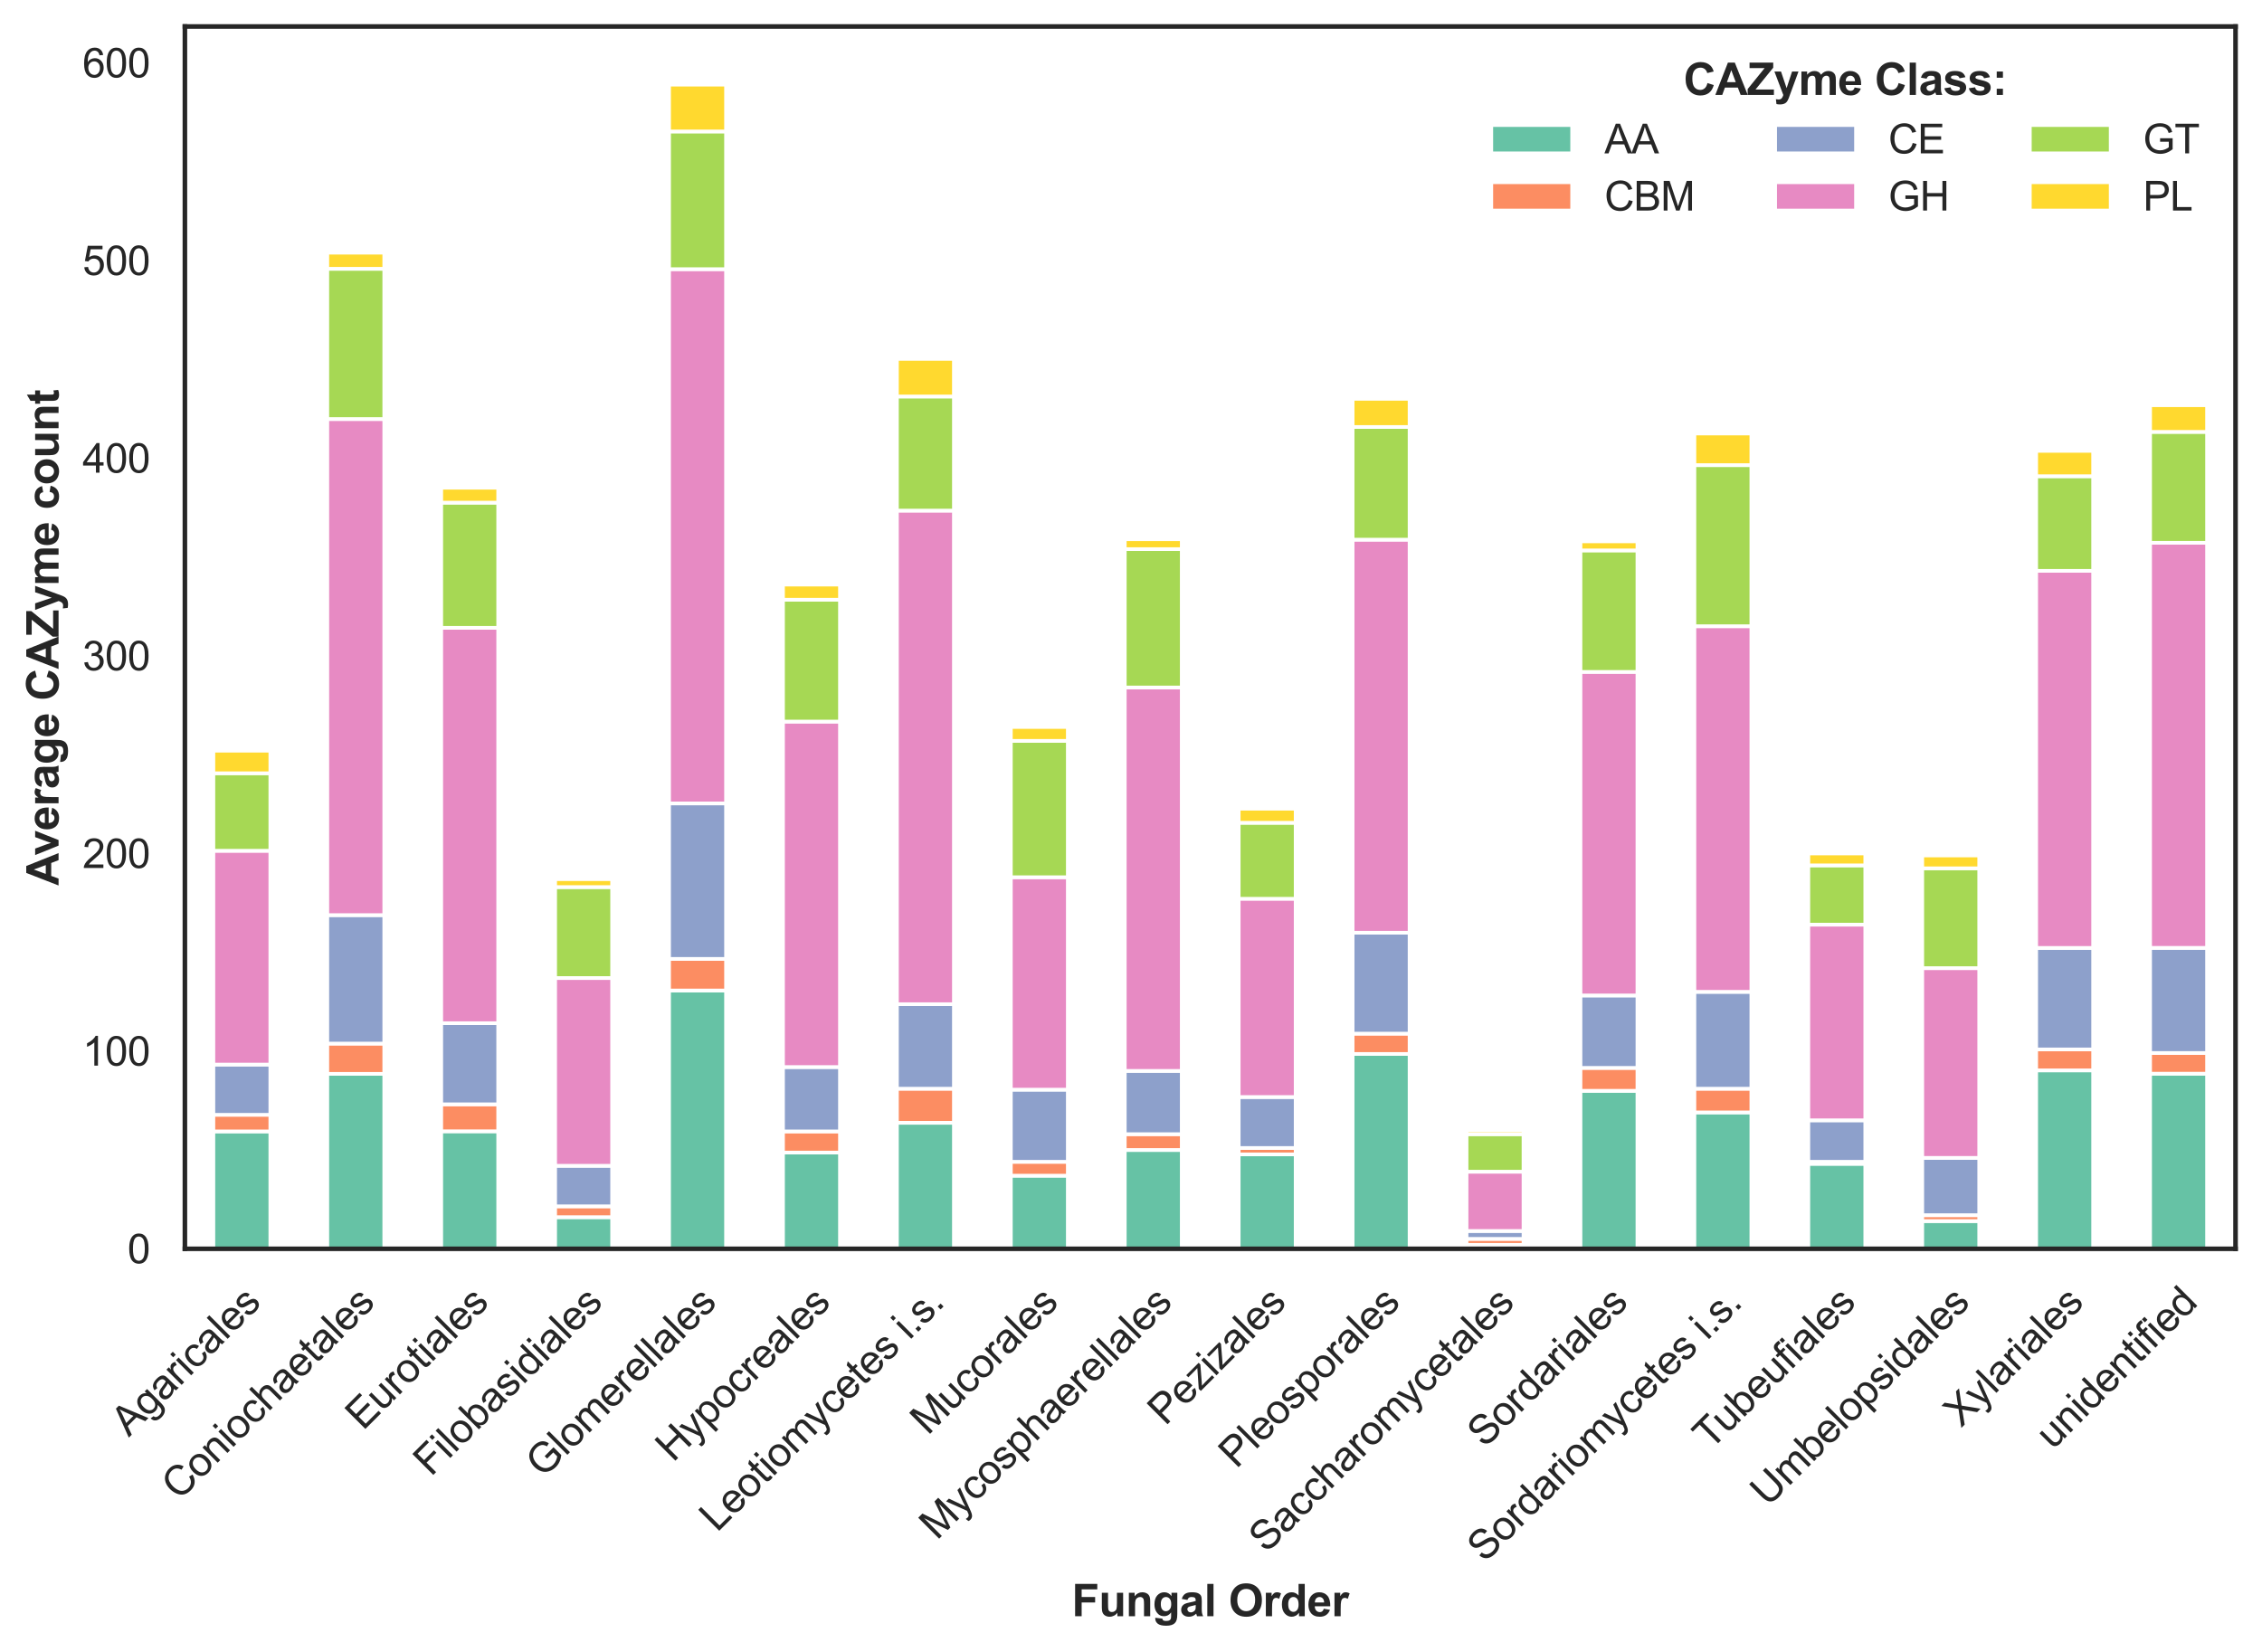 <?xml version="1.0" encoding="utf-8" standalone="no"?>
<!DOCTYPE svg PUBLIC "-//W3C//DTD SVG 1.1//EN"
  "http://www.w3.org/Graphics/SVG/1.1/DTD/svg11.dtd">
<svg xmlns:xlink="http://www.w3.org/1999/xlink" width="615.512pt" height="449.556pt" viewBox="0 0 615.512 449.556" xmlns="http://www.w3.org/2000/svg" version="1.1">
 <defs>
  <style type="text/css">*{stroke-linejoin: round; stroke-linecap: butt}</style>
 </defs>
 <g id="figure_1">
  <g id="patch_1">
   <path d="M 0 449.556 
L 615.512 449.556 
L 615.512 0 
L 0 0 
z
" style="fill: #ffffff"/>
  </g>
  <g id="axes_1">
   <g id="patch_2">
    <path d="M 50.312 339.84 
L 608.312 339.84 
L 608.312 7.2 
L 50.312 7.2 
z
" style="fill: #ffffff"/>
   </g>
   <g id="matplotlib.axis_1">
    <g id="xtick_1">
     <g id="text_1">
      <!-- Agaricales -->
      <g style="fill: #262626" transform="translate(35.065 391.222) rotate(-45) scale(0.11 -0.11)">
       <defs>
        <path id="ArialMT-41" d="M -9 0 
L 1750 4581 
L 2403 4581 
L 4278 0 
L 3588 0 
L 3053 1388 
L 1138 1388 
L 634 0 
L -9 0 
z
M 1313 1881 
L 2866 1881 
L 2388 3150 
Q 2169 3728 2063 4100 
Q 1975 3659 1816 3225 
L 1313 1881 
z
" transform="scale(0.016)"/>
        <path id="ArialMT-67" d="M 319 -275 
L 866 -356 
Q 900 -609 1056 -725 
Q 1266 -881 1628 -881 
Q 2019 -881 2231 -725 
Q 2444 -569 2519 -288 
Q 2563 -116 2559 434 
Q 2191 0 1641 0 
Q 956 0 581 494 
Q 206 988 206 1678 
Q 206 2153 378 2554 
Q 550 2956 876 3175 
Q 1203 3394 1644 3394 
Q 2231 3394 2613 2919 
L 2613 3319 
L 3131 3319 
L 3131 450 
Q 3131 -325 2973 -648 
Q 2816 -972 2473 -1159 
Q 2131 -1347 1631 -1347 
Q 1038 -1347 672 -1080 
Q 306 -813 319 -275 
z
M 784 1719 
Q 784 1066 1043 766 
Q 1303 466 1694 466 
Q 2081 466 2343 764 
Q 2606 1063 2606 1700 
Q 2606 2309 2336 2618 
Q 2066 2928 1684 2928 
Q 1309 2928 1046 2623 
Q 784 2319 784 1719 
z
" transform="scale(0.016)"/>
        <path id="ArialMT-61" d="M 2588 409 
Q 2275 144 1986 34 
Q 1697 -75 1366 -75 
Q 819 -75 525 192 
Q 231 459 231 875 
Q 231 1119 342 1320 
Q 453 1522 633 1644 
Q 813 1766 1038 1828 
Q 1203 1872 1538 1913 
Q 2219 1994 2541 2106 
Q 2544 2222 2544 2253 
Q 2544 2597 2384 2738 
Q 2169 2928 1744 2928 
Q 1347 2928 1158 2789 
Q 969 2650 878 2297 
L 328 2372 
Q 403 2725 575 2942 
Q 747 3159 1072 3276 
Q 1397 3394 1825 3394 
Q 2250 3394 2515 3294 
Q 2781 3194 2906 3042 
Q 3031 2891 3081 2659 
Q 3109 2516 3109 2141 
L 3109 1391 
Q 3109 606 3145 398 
Q 3181 191 3288 0 
L 2700 0 
Q 2613 175 2588 409 
z
M 2541 1666 
Q 2234 1541 1622 1453 
Q 1275 1403 1131 1340 
Q 988 1278 909 1158 
Q 831 1038 831 891 
Q 831 666 1001 516 
Q 1172 366 1500 366 
Q 1825 366 2078 508 
Q 2331 650 2450 897 
Q 2541 1088 2541 1459 
L 2541 1666 
z
" transform="scale(0.016)"/>
        <path id="ArialMT-72" d="M 416 0 
L 416 3319 
L 922 3319 
L 922 2816 
Q 1116 3169 1280 3281 
Q 1444 3394 1641 3394 
Q 1925 3394 2219 3213 
L 2025 2691 
Q 1819 2813 1613 2813 
Q 1428 2813 1281 2702 
Q 1134 2591 1072 2394 
Q 978 2094 978 1738 
L 978 0 
L 416 0 
z
" transform="scale(0.016)"/>
        <path id="ArialMT-69" d="M 425 3934 
L 425 4581 
L 988 4581 
L 988 3934 
L 425 3934 
z
M 425 0 
L 425 3319 
L 988 3319 
L 988 0 
L 425 0 
z
" transform="scale(0.016)"/>
        <path id="ArialMT-63" d="M 2588 1216 
L 3141 1144 
Q 3050 572 2676 248 
Q 2303 -75 1759 -75 
Q 1078 -75 664 370 
Q 250 816 250 1647 
Q 250 2184 428 2587 
Q 606 2991 970 3192 
Q 1334 3394 1763 3394 
Q 2303 3394 2647 3120 
Q 2991 2847 3088 2344 
L 2541 2259 
Q 2463 2594 2264 2762 
Q 2066 2931 1784 2931 
Q 1359 2931 1093 2626 
Q 828 2322 828 1663 
Q 828 994 1084 691 
Q 1341 388 1753 388 
Q 2084 388 2306 591 
Q 2528 794 2588 1216 
z
" transform="scale(0.016)"/>
        <path id="ArialMT-6c" d="M 409 0 
L 409 4581 
L 972 4581 
L 972 0 
L 409 0 
z
" transform="scale(0.016)"/>
        <path id="ArialMT-65" d="M 2694 1069 
L 3275 997 
Q 3138 488 2766 206 
Q 2394 -75 1816 -75 
Q 1088 -75 661 373 
Q 234 822 234 1631 
Q 234 2469 665 2931 
Q 1097 3394 1784 3394 
Q 2450 3394 2872 2941 
Q 3294 2488 3294 1666 
Q 3294 1616 3291 1516 
L 816 1516 
Q 847 969 1125 678 
Q 1403 388 1819 388 
Q 2128 388 2347 550 
Q 2566 713 2694 1069 
z
M 847 1978 
L 2700 1978 
Q 2663 2397 2488 2606 
Q 2219 2931 1791 2931 
Q 1403 2931 1139 2672 
Q 875 2413 847 1978 
z
" transform="scale(0.016)"/>
        <path id="ArialMT-73" d="M 197 991 
L 753 1078 
Q 800 744 1014 566 
Q 1228 388 1613 388 
Q 2000 388 2187 545 
Q 2375 703 2375 916 
Q 2375 1106 2209 1216 
Q 2094 1291 1634 1406 
Q 1016 1563 777 1677 
Q 538 1791 414 1992 
Q 291 2194 291 2438 
Q 291 2659 392 2848 
Q 494 3038 669 3163 
Q 800 3259 1026 3326 
Q 1253 3394 1513 3394 
Q 1903 3394 2198 3281 
Q 2494 3169 2634 2976 
Q 2775 2784 2828 2463 
L 2278 2388 
Q 2241 2644 2061 2787 
Q 1881 2931 1553 2931 
Q 1166 2931 1000 2803 
Q 834 2675 834 2503 
Q 834 2394 903 2306 
Q 972 2216 1119 2156 
Q 1203 2125 1616 2013 
Q 2213 1853 2448 1751 
Q 2684 1650 2818 1456 
Q 2953 1263 2953 975 
Q 2953 694 2789 445 
Q 2625 197 2315 61 
Q 2006 -75 1616 -75 
Q 969 -75 630 194 
Q 291 463 197 991 
z
" transform="scale(0.016)"/>
       </defs>
       <use xlink:href="#ArialMT-41"/>
       <use xlink:href="#ArialMT-67" x="66.699"/>
       <use xlink:href="#ArialMT-61" x="122.314"/>
       <use xlink:href="#ArialMT-72" x="177.93"/>
       <use xlink:href="#ArialMT-69" x="211.23"/>
       <use xlink:href="#ArialMT-63" x="233.447"/>
       <use xlink:href="#ArialMT-61" x="283.447"/>
       <use xlink:href="#ArialMT-6c" x="339.062"/>
       <use xlink:href="#ArialMT-65" x="361.279"/>
       <use xlink:href="#ArialMT-73" x="416.895"/>
      </g>
     </g>
    </g>
    <g id="xtick_2">
     <g id="text_2">
      <!-- Coniochaetales -->
      <g style="fill: #262626" transform="translate(48.764 408.523) rotate(-45) scale(0.11 -0.11)">
       <defs>
        <path id="ArialMT-43" d="M 3763 1606 
L 4369 1453 
Q 4178 706 3683 314 
Q 3188 -78 2472 -78 
Q 1731 -78 1267 223 
Q 803 525 561 1097 
Q 319 1669 319 2325 
Q 319 3041 592 3573 
Q 866 4106 1370 4382 
Q 1875 4659 2481 4659 
Q 3169 4659 3637 4309 
Q 4106 3959 4291 3325 
L 3694 3184 
Q 3534 3684 3231 3912 
Q 2928 4141 2469 4141 
Q 1941 4141 1586 3887 
Q 1231 3634 1087 3207 
Q 944 2781 944 2328 
Q 944 1744 1114 1308 
Q 1284 872 1643 656 
Q 2003 441 2422 441 
Q 2931 441 3284 734 
Q 3638 1028 3763 1606 
z
" transform="scale(0.016)"/>
        <path id="ArialMT-6f" d="M 213 1659 
Q 213 2581 725 3025 
Q 1153 3394 1769 3394 
Q 2453 3394 2887 2945 
Q 3322 2497 3322 1706 
Q 3322 1066 3130 698 
Q 2938 331 2570 128 
Q 2203 -75 1769 -75 
Q 1072 -75 642 372 
Q 213 819 213 1659 
z
M 791 1659 
Q 791 1022 1069 705 
Q 1347 388 1769 388 
Q 2188 388 2466 706 
Q 2744 1025 2744 1678 
Q 2744 2294 2464 2611 
Q 2184 2928 1769 2928 
Q 1347 2928 1069 2612 
Q 791 2297 791 1659 
z
" transform="scale(0.016)"/>
        <path id="ArialMT-6e" d="M 422 0 
L 422 3319 
L 928 3319 
L 928 2847 
Q 1294 3394 1984 3394 
Q 2284 3394 2536 3286 
Q 2788 3178 2913 3003 
Q 3038 2828 3088 2588 
Q 3119 2431 3119 2041 
L 3119 0 
L 2556 0 
L 2556 2019 
Q 2556 2363 2490 2533 
Q 2425 2703 2258 2804 
Q 2091 2906 1866 2906 
Q 1506 2906 1245 2678 
Q 984 2450 984 1813 
L 984 0 
L 422 0 
z
" transform="scale(0.016)"/>
        <path id="ArialMT-68" d="M 422 0 
L 422 4581 
L 984 4581 
L 984 2938 
Q 1378 3394 1978 3394 
Q 2347 3394 2619 3248 
Q 2891 3103 3008 2847 
Q 3125 2591 3125 2103 
L 3125 0 
L 2563 0 
L 2563 2103 
Q 2563 2525 2380 2717 
Q 2197 2909 1863 2909 
Q 1613 2909 1392 2779 
Q 1172 2650 1078 2428 
Q 984 2206 984 1816 
L 984 0 
L 422 0 
z
" transform="scale(0.016)"/>
        <path id="ArialMT-74" d="M 1650 503 
L 1731 6 
Q 1494 -44 1306 -44 
Q 1000 -44 831 53 
Q 663 150 594 308 
Q 525 466 525 972 
L 525 2881 
L 113 2881 
L 113 3319 
L 525 3319 
L 525 4141 
L 1084 4478 
L 1084 3319 
L 1650 3319 
L 1650 2881 
L 1084 2881 
L 1084 941 
Q 1084 700 1114 631 
Q 1144 563 1211 522 
Q 1278 481 1403 481 
Q 1497 481 1650 503 
z
" transform="scale(0.016)"/>
       </defs>
       <use xlink:href="#ArialMT-43"/>
       <use xlink:href="#ArialMT-6f" x="72.217"/>
       <use xlink:href="#ArialMT-6e" x="127.832"/>
       <use xlink:href="#ArialMT-69" x="183.447"/>
       <use xlink:href="#ArialMT-6f" x="205.664"/>
       <use xlink:href="#ArialMT-63" x="261.279"/>
       <use xlink:href="#ArialMT-68" x="311.279"/>
       <use xlink:href="#ArialMT-61" x="366.895"/>
       <use xlink:href="#ArialMT-65" x="422.51"/>
       <use xlink:href="#ArialMT-74" x="478.125"/>
       <use xlink:href="#ArialMT-61" x="505.908"/>
       <use xlink:href="#ArialMT-6c" x="561.523"/>
       <use xlink:href="#ArialMT-65" x="583.74"/>
       <use xlink:href="#ArialMT-73" x="639.355"/>
      </g>
     </g>
    </g>
    <g id="xtick_3">
     <g id="text_3">
      <!-- Eurotiales -->
      <g style="fill: #262626" transform="translate(98.794 389.494) rotate(-45) scale(0.11 -0.11)">
       <defs>
        <path id="ArialMT-45" d="M 506 0 
L 506 4581 
L 3819 4581 
L 3819 4041 
L 1113 4041 
L 1113 2638 
L 3647 2638 
L 3647 2100 
L 1113 2100 
L 1113 541 
L 3925 541 
L 3925 0 
L 506 0 
z
" transform="scale(0.016)"/>
        <path id="ArialMT-75" d="M 2597 0 
L 2597 488 
Q 2209 -75 1544 -75 
Q 1250 -75 995 37 
Q 741 150 617 320 
Q 494 491 444 738 
Q 409 903 409 1263 
L 409 3319 
L 972 3319 
L 972 1478 
Q 972 1038 1006 884 
Q 1059 663 1231 536 
Q 1403 409 1656 409 
Q 1909 409 2131 539 
Q 2353 669 2445 892 
Q 2538 1116 2538 1541 
L 2538 3319 
L 3100 3319 
L 3100 0 
L 2597 0 
z
" transform="scale(0.016)"/>
       </defs>
       <use xlink:href="#ArialMT-45"/>
       <use xlink:href="#ArialMT-75" x="66.699"/>
       <use xlink:href="#ArialMT-72" x="122.314"/>
       <use xlink:href="#ArialMT-6f" x="155.615"/>
       <use xlink:href="#ArialMT-74" x="211.23"/>
       <use xlink:href="#ArialMT-69" x="239.014"/>
       <use xlink:href="#ArialMT-61" x="261.23"/>
       <use xlink:href="#ArialMT-6c" x="316.846"/>
       <use xlink:href="#ArialMT-65" x="339.062"/>
       <use xlink:href="#ArialMT-73" x="394.678"/>
      </g>
     </g>
    </g>
    <g id="xtick_4">
     <g id="text_4">
      <!-- Filobasidiales -->
      <g style="fill: #262626" transform="translate(117.257 402.03) rotate(-45) scale(0.11 -0.11)">
       <defs>
        <path id="ArialMT-46" d="M 525 0 
L 525 4581 
L 3616 4581 
L 3616 4041 
L 1131 4041 
L 1131 2622 
L 3281 2622 
L 3281 2081 
L 1131 2081 
L 1131 0 
L 525 0 
z
" transform="scale(0.016)"/>
        <path id="ArialMT-62" d="M 941 0 
L 419 0 
L 419 4581 
L 981 4581 
L 981 2947 
Q 1338 3394 1891 3394 
Q 2197 3394 2470 3270 
Q 2744 3147 2920 2923 
Q 3097 2700 3197 2384 
Q 3297 2069 3297 1709 
Q 3297 856 2875 390 
Q 2453 -75 1863 -75 
Q 1275 -75 941 416 
L 941 0 
z
M 934 1684 
Q 934 1088 1097 822 
Q 1363 388 1816 388 
Q 2184 388 2453 708 
Q 2722 1028 2722 1663 
Q 2722 2313 2464 2622 
Q 2206 2931 1841 2931 
Q 1472 2931 1203 2611 
Q 934 2291 934 1684 
z
" transform="scale(0.016)"/>
        <path id="ArialMT-64" d="M 2575 0 
L 2575 419 
Q 2259 -75 1647 -75 
Q 1250 -75 917 144 
Q 584 363 401 755 
Q 219 1147 219 1656 
Q 219 2153 384 2558 
Q 550 2963 881 3178 
Q 1213 3394 1622 3394 
Q 1922 3394 2156 3267 
Q 2391 3141 2538 2938 
L 2538 4581 
L 3097 4581 
L 3097 0 
L 2575 0 
z
M 797 1656 
Q 797 1019 1065 703 
Q 1334 388 1700 388 
Q 2069 388 2326 689 
Q 2584 991 2584 1609 
Q 2584 2291 2321 2609 
Q 2059 2928 1675 2928 
Q 1300 2928 1048 2622 
Q 797 2316 797 1656 
z
" transform="scale(0.016)"/>
       </defs>
       <use xlink:href="#ArialMT-46"/>
       <use xlink:href="#ArialMT-69" x="61.084"/>
       <use xlink:href="#ArialMT-6c" x="83.301"/>
       <use xlink:href="#ArialMT-6f" x="105.518"/>
       <use xlink:href="#ArialMT-62" x="161.133"/>
       <use xlink:href="#ArialMT-61" x="216.748"/>
       <use xlink:href="#ArialMT-73" x="272.363"/>
       <use xlink:href="#ArialMT-69" x="322.363"/>
       <use xlink:href="#ArialMT-64" x="344.58"/>
       <use xlink:href="#ArialMT-69" x="400.195"/>
       <use xlink:href="#ArialMT-61" x="422.412"/>
       <use xlink:href="#ArialMT-6c" x="478.027"/>
       <use xlink:href="#ArialMT-65" x="500.244"/>
       <use xlink:href="#ArialMT-73" x="555.859"/>
      </g>
     </g>
    </g>
    <g id="xtick_5">
     <g id="text_5">
      <!-- Glomerellales -->
      <g style="fill: #262626" transform="translate(147.832 402.455) rotate(-45) scale(0.11 -0.11)">
       <defs>
        <path id="ArialMT-47" d="M 2638 1797 
L 2638 2334 
L 4578 2338 
L 4578 638 
Q 4131 281 3656 101 
Q 3181 -78 2681 -78 
Q 2006 -78 1454 211 
Q 903 500 622 1047 
Q 341 1594 341 2269 
Q 341 2938 620 3517 
Q 900 4097 1425 4378 
Q 1950 4659 2634 4659 
Q 3131 4659 3532 4498 
Q 3934 4338 4162 4050 
Q 4391 3763 4509 3300 
L 3963 3150 
Q 3859 3500 3706 3700 
Q 3553 3900 3268 4020 
Q 2984 4141 2638 4141 
Q 2222 4141 1919 4014 
Q 1616 3888 1430 3681 
Q 1244 3475 1141 3228 
Q 966 2803 966 2306 
Q 966 1694 1177 1281 
Q 1388 869 1791 669 
Q 2194 469 2647 469 
Q 3041 469 3416 620 
Q 3791 772 3984 944 
L 3984 1797 
L 2638 1797 
z
" transform="scale(0.016)"/>
        <path id="ArialMT-6d" d="M 422 0 
L 422 3319 
L 925 3319 
L 925 2853 
Q 1081 3097 1340 3245 
Q 1600 3394 1931 3394 
Q 2300 3394 2536 3241 
Q 2772 3088 2869 2813 
Q 3263 3394 3894 3394 
Q 4388 3394 4653 3120 
Q 4919 2847 4919 2278 
L 4919 0 
L 4359 0 
L 4359 2091 
Q 4359 2428 4304 2576 
Q 4250 2725 4106 2815 
Q 3963 2906 3769 2906 
Q 3419 2906 3187 2673 
Q 2956 2441 2956 1928 
L 2956 0 
L 2394 0 
L 2394 2156 
Q 2394 2531 2256 2718 
Q 2119 2906 1806 2906 
Q 1569 2906 1367 2781 
Q 1166 2656 1075 2415 
Q 984 2175 984 1722 
L 984 0 
L 422 0 
z
" transform="scale(0.016)"/>
       </defs>
       <use xlink:href="#ArialMT-47"/>
       <use xlink:href="#ArialMT-6c" x="77.783"/>
       <use xlink:href="#ArialMT-6f" x="100"/>
       <use xlink:href="#ArialMT-6d" x="155.615"/>
       <use xlink:href="#ArialMT-65" x="238.916"/>
       <use xlink:href="#ArialMT-72" x="294.531"/>
       <use xlink:href="#ArialMT-65" x="327.832"/>
       <use xlink:href="#ArialMT-6c" x="383.447"/>
       <use xlink:href="#ArialMT-6c" x="405.664"/>
       <use xlink:href="#ArialMT-61" x="427.881"/>
       <use xlink:href="#ArialMT-6c" x="483.496"/>
       <use xlink:href="#ArialMT-65" x="505.713"/>
       <use xlink:href="#ArialMT-73" x="561.328"/>
      </g>
     </g>
    </g>
    <g id="xtick_6">
     <g id="text_6">
      <!-- Hypocreales -->
      <g style="fill: #262626" transform="translate(183.15 398.137) rotate(-45) scale(0.11 -0.11)">
       <defs>
        <path id="ArialMT-48" d="M 513 0 
L 513 4581 
L 1119 4581 
L 1119 2700 
L 3500 2700 
L 3500 4581 
L 4106 4581 
L 4106 0 
L 3500 0 
L 3500 2159 
L 1119 2159 
L 1119 0 
L 513 0 
z
" transform="scale(0.016)"/>
        <path id="ArialMT-79" d="M 397 -1278 
L 334 -750 
Q 519 -800 656 -800 
Q 844 -800 956 -737 
Q 1069 -675 1141 -563 
Q 1194 -478 1313 -144 
Q 1328 -97 1363 -6 
L 103 3319 
L 709 3319 
L 1400 1397 
Q 1534 1031 1641 628 
Q 1738 1016 1872 1384 
L 2581 3319 
L 3144 3319 
L 1881 -56 
Q 1678 -603 1566 -809 
Q 1416 -1088 1222 -1217 
Q 1028 -1347 759 -1347 
Q 597 -1347 397 -1278 
z
" transform="scale(0.016)"/>
        <path id="ArialMT-70" d="M 422 -1272 
L 422 3319 
L 934 3319 
L 934 2888 
Q 1116 3141 1344 3267 
Q 1572 3394 1897 3394 
Q 2322 3394 2647 3175 
Q 2972 2956 3137 2557 
Q 3303 2159 3303 1684 
Q 3303 1175 3120 767 
Q 2938 359 2589 142 
Q 2241 -75 1856 -75 
Q 1575 -75 1351 44 
Q 1128 163 984 344 
L 984 -1272 
L 422 -1272 
z
M 931 1641 
Q 931 1000 1190 694 
Q 1450 388 1819 388 
Q 2194 388 2461 705 
Q 2728 1022 2728 1688 
Q 2728 2322 2467 2637 
Q 2206 2953 1844 2953 
Q 1484 2953 1207 2617 
Q 931 2281 931 1641 
z
" transform="scale(0.016)"/>
       </defs>
       <use xlink:href="#ArialMT-48"/>
       <use xlink:href="#ArialMT-79" x="72.217"/>
       <use xlink:href="#ArialMT-70" x="122.217"/>
       <use xlink:href="#ArialMT-6f" x="177.832"/>
       <use xlink:href="#ArialMT-63" x="233.447"/>
       <use xlink:href="#ArialMT-72" x="283.447"/>
       <use xlink:href="#ArialMT-65" x="316.748"/>
       <use xlink:href="#ArialMT-61" x="372.363"/>
       <use xlink:href="#ArialMT-6c" x="427.979"/>
       <use xlink:href="#ArialMT-65" x="450.195"/>
       <use xlink:href="#ArialMT-73" x="505.811"/>
      </g>
     </g>
    </g>
    <g id="xtick_7">
     <g id="text_7">
      <!-- Leotiomycetes i.s. -->
      <g style="fill: #262626" transform="translate(195.131 417.156) rotate(-45) scale(0.11 -0.11)">
       <defs>
        <path id="ArialMT-4c" d="M 469 0 
L 469 4581 
L 1075 4581 
L 1075 541 
L 3331 541 
L 3331 0 
L 469 0 
z
" transform="scale(0.016)"/>
        <path id="ArialMT-20" transform="scale(0.016)"/>
        <path id="ArialMT-2e" d="M 581 0 
L 581 641 
L 1222 641 
L 1222 0 
L 581 0 
z
" transform="scale(0.016)"/>
       </defs>
       <use xlink:href="#ArialMT-4c"/>
       <use xlink:href="#ArialMT-65" x="55.615"/>
       <use xlink:href="#ArialMT-6f" x="111.23"/>
       <use xlink:href="#ArialMT-74" x="166.846"/>
       <use xlink:href="#ArialMT-69" x="194.629"/>
       <use xlink:href="#ArialMT-6f" x="216.846"/>
       <use xlink:href="#ArialMT-6d" x="272.461"/>
       <use xlink:href="#ArialMT-79" x="355.762"/>
       <use xlink:href="#ArialMT-63" x="405.762"/>
       <use xlink:href="#ArialMT-65" x="455.762"/>
       <use xlink:href="#ArialMT-74" x="511.377"/>
       <use xlink:href="#ArialMT-65" x="539.16"/>
       <use xlink:href="#ArialMT-73" x="594.775"/>
       <use xlink:href="#ArialMT-20" x="644.775"/>
       <use xlink:href="#ArialMT-69" x="672.559"/>
       <use xlink:href="#ArialMT-2e" x="694.775"/>
       <use xlink:href="#ArialMT-73" x="722.559"/>
       <use xlink:href="#ArialMT-2e" x="772.559"/>
      </g>
     </g>
    </g>
    <g id="xtick_8">
     <g id="text_8">
      <!-- Mucorales -->
      <g style="fill: #262626" transform="translate(252.503 390.784) rotate(-45) scale(0.11 -0.11)">
       <defs>
        <path id="ArialMT-4d" d="M 475 0 
L 475 4581 
L 1388 4581 
L 2472 1338 
Q 2622 884 2691 659 
Q 2769 909 2934 1394 
L 4031 4581 
L 4847 4581 
L 4847 0 
L 4263 0 
L 4263 3834 
L 2931 0 
L 2384 0 
L 1059 3900 
L 1059 0 
L 475 0 
z
" transform="scale(0.016)"/>
       </defs>
       <use xlink:href="#ArialMT-4d"/>
       <use xlink:href="#ArialMT-75" x="83.301"/>
       <use xlink:href="#ArialMT-63" x="138.916"/>
       <use xlink:href="#ArialMT-6f" x="188.916"/>
       <use xlink:href="#ArialMT-72" x="244.531"/>
       <use xlink:href="#ArialMT-61" x="277.832"/>
       <use xlink:href="#ArialMT-6c" x="333.447"/>
       <use xlink:href="#ArialMT-65" x="355.664"/>
       <use xlink:href="#ArialMT-73" x="411.279"/>
      </g>
     </g>
    </g>
    <g id="xtick_9">
     <g id="text_9">
      <!-- Mycosphaerellales -->
      <g style="fill: #262626" transform="translate(254.967 419.32) rotate(-45) scale(0.11 -0.11)">
       <use xlink:href="#ArialMT-4d"/>
       <use xlink:href="#ArialMT-79" x="83.301"/>
       <use xlink:href="#ArialMT-63" x="133.301"/>
       <use xlink:href="#ArialMT-6f" x="183.301"/>
       <use xlink:href="#ArialMT-73" x="238.916"/>
       <use xlink:href="#ArialMT-70" x="288.916"/>
       <use xlink:href="#ArialMT-68" x="344.531"/>
       <use xlink:href="#ArialMT-61" x="400.146"/>
       <use xlink:href="#ArialMT-65" x="455.762"/>
       <use xlink:href="#ArialMT-72" x="511.377"/>
       <use xlink:href="#ArialMT-65" x="544.678"/>
       <use xlink:href="#ArialMT-6c" x="600.293"/>
       <use xlink:href="#ArialMT-6c" x="622.51"/>
       <use xlink:href="#ArialMT-61" x="644.727"/>
       <use xlink:href="#ArialMT-6c" x="700.342"/>
       <use xlink:href="#ArialMT-65" x="722.559"/>
       <use xlink:href="#ArialMT-73" x="778.174"/>
      </g>
     </g>
    </g>
    <g id="xtick_10">
     <g id="text_10">
      <!-- Pezizales -->
      <g style="fill: #262626" transform="translate(317.092 388.196) rotate(-45) scale(0.11 -0.11)">
       <defs>
        <path id="ArialMT-50" d="M 494 0 
L 494 4581 
L 2222 4581 
Q 2678 4581 2919 4538 
Q 3256 4481 3484 4323 
Q 3713 4166 3852 3881 
Q 3991 3597 3991 3256 
Q 3991 2672 3619 2267 
Q 3247 1863 2275 1863 
L 1100 1863 
L 1100 0 
L 494 0 
z
M 1100 2403 
L 2284 2403 
Q 2872 2403 3119 2622 
Q 3366 2841 3366 3238 
Q 3366 3525 3220 3729 
Q 3075 3934 2838 4000 
Q 2684 4041 2272 4041 
L 1100 4041 
L 1100 2403 
z
" transform="scale(0.016)"/>
        <path id="ArialMT-7a" d="M 125 0 
L 125 456 
L 2238 2881 
Q 1878 2863 1603 2863 
L 250 2863 
L 250 3319 
L 2963 3319 
L 2963 2947 
L 1166 841 
L 819 456 
Q 1197 484 1528 484 
L 3063 484 
L 3063 0 
L 125 0 
z
" transform="scale(0.016)"/>
       </defs>
       <use xlink:href="#ArialMT-50"/>
       <use xlink:href="#ArialMT-65" x="66.699"/>
       <use xlink:href="#ArialMT-7a" x="122.314"/>
       <use xlink:href="#ArialMT-69" x="172.314"/>
       <use xlink:href="#ArialMT-7a" x="194.531"/>
       <use xlink:href="#ArialMT-61" x="244.531"/>
       <use xlink:href="#ArialMT-6c" x="300.146"/>
       <use xlink:href="#ArialMT-65" x="322.363"/>
       <use xlink:href="#ArialMT-73" x="377.979"/>
      </g>
     </g>
    </g>
    <g id="xtick_11">
     <g id="text_11">
      <!-- Pleosporales -->
      <g style="fill: #262626" transform="translate(336.415 399.873) rotate(-45) scale(0.11 -0.11)">
       <use xlink:href="#ArialMT-50"/>
       <use xlink:href="#ArialMT-6c" x="66.699"/>
       <use xlink:href="#ArialMT-65" x="88.916"/>
       <use xlink:href="#ArialMT-6f" x="144.531"/>
       <use xlink:href="#ArialMT-73" x="200.146"/>
       <use xlink:href="#ArialMT-70" x="250.146"/>
       <use xlink:href="#ArialMT-6f" x="305.762"/>
       <use xlink:href="#ArialMT-72" x="361.377"/>
       <use xlink:href="#ArialMT-61" x="394.678"/>
       <use xlink:href="#ArialMT-6c" x="450.293"/>
       <use xlink:href="#ArialMT-65" x="472.51"/>
       <use xlink:href="#ArialMT-73" x="528.125"/>
      </g>
     </g>
    </g>
    <g id="xtick_12">
     <g id="text_12">
      <!-- Saccharomycetales -->
      <g style="fill: #262626" transform="translate(344.605 422.872) rotate(-45) scale(0.11 -0.11)">
       <defs>
        <path id="ArialMT-53" d="M 288 1472 
L 859 1522 
Q 900 1178 1048 958 
Q 1197 738 1509 602 
Q 1822 466 2213 466 
Q 2559 466 2825 569 
Q 3091 672 3220 851 
Q 3350 1031 3350 1244 
Q 3350 1459 3225 1620 
Q 3100 1781 2813 1891 
Q 2628 1963 1997 2114 
Q 1366 2266 1113 2400 
Q 784 2572 623 2826 
Q 463 3081 463 3397 
Q 463 3744 659 4045 
Q 856 4347 1234 4503 
Q 1613 4659 2075 4659 
Q 2584 4659 2973 4495 
Q 3363 4331 3572 4012 
Q 3781 3694 3797 3291 
L 3216 3247 
Q 3169 3681 2898 3903 
Q 2628 4125 2100 4125 
Q 1550 4125 1298 3923 
Q 1047 3722 1047 3438 
Q 1047 3191 1225 3031 
Q 1400 2872 2139 2705 
Q 2878 2538 3153 2413 
Q 3553 2228 3743 1945 
Q 3934 1663 3934 1294 
Q 3934 928 3725 604 
Q 3516 281 3123 101 
Q 2731 -78 2241 -78 
Q 1619 -78 1198 103 
Q 778 284 539 648 
Q 300 1013 288 1472 
z
" transform="scale(0.016)"/>
       </defs>
       <use xlink:href="#ArialMT-53"/>
       <use xlink:href="#ArialMT-61" x="66.699"/>
       <use xlink:href="#ArialMT-63" x="122.314"/>
       <use xlink:href="#ArialMT-63" x="172.314"/>
       <use xlink:href="#ArialMT-68" x="222.314"/>
       <use xlink:href="#ArialMT-61" x="277.93"/>
       <use xlink:href="#ArialMT-72" x="333.545"/>
       <use xlink:href="#ArialMT-6f" x="366.846"/>
       <use xlink:href="#ArialMT-6d" x="422.461"/>
       <use xlink:href="#ArialMT-79" x="505.762"/>
       <use xlink:href="#ArialMT-63" x="555.762"/>
       <use xlink:href="#ArialMT-65" x="605.762"/>
       <use xlink:href="#ArialMT-74" x="661.377"/>
       <use xlink:href="#ArialMT-61" x="689.16"/>
       <use xlink:href="#ArialMT-6c" x="744.775"/>
       <use xlink:href="#ArialMT-65" x="766.992"/>
       <use xlink:href="#ArialMT-73" x="822.607"/>
      </g>
     </g>
    </g>
    <g id="xtick_13">
     <g id="text_13">
      <!-- Sordariales -->
      <g style="fill: #262626" transform="translate(404.039 394.248) rotate(-45) scale(0.11 -0.11)">
       <use xlink:href="#ArialMT-53"/>
       <use xlink:href="#ArialMT-6f" x="66.699"/>
       <use xlink:href="#ArialMT-72" x="122.314"/>
       <use xlink:href="#ArialMT-64" x="155.615"/>
       <use xlink:href="#ArialMT-61" x="211.23"/>
       <use xlink:href="#ArialMT-72" x="266.846"/>
       <use xlink:href="#ArialMT-69" x="300.146"/>
       <use xlink:href="#ArialMT-61" x="322.363"/>
       <use xlink:href="#ArialMT-6c" x="377.979"/>
       <use xlink:href="#ArialMT-65" x="400.195"/>
       <use xlink:href="#ArialMT-73" x="455.811"/>
      </g>
     </g>
    </g>
    <g id="xtick_14">
     <g id="text_14">
      <!-- Sordariomycetes i.s. -->
      <g style="fill: #262626" transform="translate(404.019 425.458) rotate(-45) scale(0.11 -0.11)">
       <use xlink:href="#ArialMT-53"/>
       <use xlink:href="#ArialMT-6f" x="66.699"/>
       <use xlink:href="#ArialMT-72" x="122.314"/>
       <use xlink:href="#ArialMT-64" x="155.615"/>
       <use xlink:href="#ArialMT-61" x="211.23"/>
       <use xlink:href="#ArialMT-72" x="266.846"/>
       <use xlink:href="#ArialMT-69" x="300.146"/>
       <use xlink:href="#ArialMT-6f" x="322.363"/>
       <use xlink:href="#ArialMT-6d" x="377.979"/>
       <use xlink:href="#ArialMT-79" x="461.279"/>
       <use xlink:href="#ArialMT-63" x="511.279"/>
       <use xlink:href="#ArialMT-65" x="561.279"/>
       <use xlink:href="#ArialMT-74" x="616.895"/>
       <use xlink:href="#ArialMT-65" x="644.678"/>
       <use xlink:href="#ArialMT-73" x="700.293"/>
       <use xlink:href="#ArialMT-20" x="750.293"/>
       <use xlink:href="#ArialMT-69" x="778.076"/>
       <use xlink:href="#ArialMT-2e" x="800.293"/>
       <use xlink:href="#ArialMT-73" x="828.076"/>
       <use xlink:href="#ArialMT-2e" x="878.076"/>
      </g>
     </g>
    </g>
    <g id="xtick_15">
     <g id="text_15">
      <!-- Tubeufiales -->
      <g style="fill: #262626" transform="translate(465.462 394.825) rotate(-45) scale(0.11 -0.11)">
       <defs>
        <path id="ArialMT-54" d="M 1659 0 
L 1659 4041 
L 150 4041 
L 150 4581 
L 3781 4581 
L 3781 4041 
L 2266 4041 
L 2266 0 
L 1659 0 
z
" transform="scale(0.016)"/>
        <path id="ArialMT-66" d="M 556 0 
L 556 2881 
L 59 2881 
L 59 3319 
L 556 3319 
L 556 3672 
Q 556 4006 616 4169 
Q 697 4388 901 4523 
Q 1106 4659 1475 4659 
Q 1713 4659 2000 4603 
L 1916 4113 
Q 1741 4144 1584 4144 
Q 1328 4144 1222 4034 
Q 1116 3925 1116 3625 
L 1116 3319 
L 1763 3319 
L 1763 2881 
L 1116 2881 
L 1116 0 
L 556 0 
z
" transform="scale(0.016)"/>
       </defs>
       <use xlink:href="#ArialMT-54"/>
       <use xlink:href="#ArialMT-75" x="57.334"/>
       <use xlink:href="#ArialMT-62" x="112.949"/>
       <use xlink:href="#ArialMT-65" x="168.564"/>
       <use xlink:href="#ArialMT-75" x="224.18"/>
       <use xlink:href="#ArialMT-66" x="279.795"/>
       <use xlink:href="#ArialMT-69" x="307.578"/>
       <use xlink:href="#ArialMT-61" x="329.795"/>
       <use xlink:href="#ArialMT-6c" x="385.41"/>
       <use xlink:href="#ArialMT-65" x="407.627"/>
       <use xlink:href="#ArialMT-73" x="463.242"/>
      </g>
     </g>
    </g>
    <g id="xtick_16">
     <g id="text_16">
      <!-- Umbelopsidales -->
      <g style="fill: #262626" transform="translate(481.043 410.244) rotate(-45) scale(0.11 -0.11)">
       <defs>
        <path id="ArialMT-55" d="M 3500 4581 
L 4106 4581 
L 4106 1934 
Q 4106 1244 3950 837 
Q 3794 431 3386 176 
Q 2978 -78 2316 -78 
Q 1672 -78 1262 144 
Q 853 366 678 786 
Q 503 1206 503 1934 
L 503 4581 
L 1109 4581 
L 1109 1938 
Q 1109 1341 1220 1058 
Q 1331 775 1601 622 
Q 1872 469 2263 469 
Q 2931 469 3215 772 
Q 3500 1075 3500 1938 
L 3500 4581 
z
" transform="scale(0.016)"/>
       </defs>
       <use xlink:href="#ArialMT-55"/>
       <use xlink:href="#ArialMT-6d" x="72.217"/>
       <use xlink:href="#ArialMT-62" x="155.518"/>
       <use xlink:href="#ArialMT-65" x="211.133"/>
       <use xlink:href="#ArialMT-6c" x="266.748"/>
       <use xlink:href="#ArialMT-6f" x="288.965"/>
       <use xlink:href="#ArialMT-70" x="344.58"/>
       <use xlink:href="#ArialMT-73" x="400.195"/>
       <use xlink:href="#ArialMT-69" x="450.195"/>
       <use xlink:href="#ArialMT-64" x="472.412"/>
       <use xlink:href="#ArialMT-61" x="528.027"/>
       <use xlink:href="#ArialMT-6c" x="583.643"/>
       <use xlink:href="#ArialMT-65" x="605.859"/>
       <use xlink:href="#ArialMT-73" x="661.475"/>
      </g>
     </g>
    </g>
    <g id="xtick_17">
     <g id="text_17">
      <!-- Xylariales -->
      <g style="fill: #262626" transform="translate(533.663 388.625) rotate(-45) scale(0.11 -0.11)">
       <defs>
        <path id="ArialMT-58" d="M 28 0 
L 1800 2388 
L 238 4581 
L 959 4581 
L 1791 3406 
Q 2050 3041 2159 2844 
Q 2313 3094 2522 3366 
L 3444 4581 
L 4103 4581 
L 2494 2422 
L 4228 0 
L 3478 0 
L 2325 1634 
Q 2228 1775 2125 1941 
Q 1972 1691 1906 1597 
L 756 0 
L 28 0 
z
" transform="scale(0.016)"/>
       </defs>
       <use xlink:href="#ArialMT-58"/>
       <use xlink:href="#ArialMT-79" x="66.699"/>
       <use xlink:href="#ArialMT-6c" x="116.699"/>
       <use xlink:href="#ArialMT-61" x="138.916"/>
       <use xlink:href="#ArialMT-72" x="194.531"/>
       <use xlink:href="#ArialMT-69" x="227.832"/>
       <use xlink:href="#ArialMT-61" x="250.049"/>
       <use xlink:href="#ArialMT-6c" x="305.664"/>
       <use xlink:href="#ArialMT-65" x="327.881"/>
       <use xlink:href="#ArialMT-73" x="383.496"/>
      </g>
     </g>
    </g>
    <g id="xtick_18">
     <g id="text_18">
      <!-- unidentified -->
      <g style="fill: #262626" transform="translate(558.596 394.692) rotate(-45) scale(0.11 -0.11)">
       <use xlink:href="#ArialMT-75"/>
       <use xlink:href="#ArialMT-6e" x="55.615"/>
       <use xlink:href="#ArialMT-69" x="111.23"/>
       <use xlink:href="#ArialMT-64" x="133.447"/>
       <use xlink:href="#ArialMT-65" x="189.062"/>
       <use xlink:href="#ArialMT-6e" x="244.678"/>
       <use xlink:href="#ArialMT-74" x="300.293"/>
       <use xlink:href="#ArialMT-69" x="328.076"/>
       <use xlink:href="#ArialMT-66" x="350.293"/>
       <use xlink:href="#ArialMT-69" x="378.076"/>
       <use xlink:href="#ArialMT-65" x="400.293"/>
       <use xlink:href="#ArialMT-64" x="455.908"/>
      </g>
     </g>
    </g>
    <g id="text_19">
     <!-- Fungal Order -->
     <g style="fill: #262626" transform="translate(291.645 439.831) scale(0.12 -0.12)">
      <defs>
       <path id="Arial-BoldMT-46" d="M 472 0 
L 472 4581 
L 3613 4581 
L 3613 3806 
L 1397 3806 
L 1397 2722 
L 3309 2722 
L 3309 1947 
L 1397 1947 
L 1397 0 
L 472 0 
z
" transform="scale(0.016)"/>
       <path id="Arial-BoldMT-75" d="M 2644 0 
L 2644 497 
Q 2463 231 2167 78 
Q 1872 -75 1544 -75 
Q 1209 -75 943 72 
Q 678 219 559 484 
Q 441 750 441 1219 
L 441 3319 
L 1319 3319 
L 1319 1794 
Q 1319 1094 1367 936 
Q 1416 778 1544 686 
Q 1672 594 1869 594 
Q 2094 594 2272 717 
Q 2450 841 2515 1023 
Q 2581 1206 2581 1919 
L 2581 3319 
L 3459 3319 
L 3459 0 
L 2644 0 
z
" transform="scale(0.016)"/>
       <path id="Arial-BoldMT-6e" d="M 3478 0 
L 2600 0 
L 2600 1694 
Q 2600 2231 2544 2389 
Q 2488 2547 2361 2634 
Q 2234 2722 2056 2722 
Q 1828 2722 1647 2597 
Q 1466 2472 1398 2265 
Q 1331 2059 1331 1503 
L 1331 0 
L 453 0 
L 453 3319 
L 1269 3319 
L 1269 2831 
Q 1703 3394 2363 3394 
Q 2653 3394 2893 3289 
Q 3134 3184 3257 3021 
Q 3381 2859 3429 2653 
Q 3478 2447 3478 2063 
L 3478 0 
z
" transform="scale(0.016)"/>
       <path id="Arial-BoldMT-67" d="M 378 -219 
L 1381 -341 
Q 1406 -516 1497 -581 
Q 1622 -675 1891 -675 
Q 2234 -675 2406 -572 
Q 2522 -503 2581 -350 
Q 2622 -241 2622 53 
L 2622 538 
Q 2228 0 1628 0 
Q 959 0 569 566 
Q 263 1013 263 1678 
Q 263 2513 664 2953 
Q 1066 3394 1663 3394 
Q 2278 3394 2678 2853 
L 2678 3319 
L 3500 3319 
L 3500 341 
Q 3500 -247 3403 -537 
Q 3306 -828 3131 -993 
Q 2956 -1159 2664 -1253 
Q 2372 -1347 1925 -1347 
Q 1081 -1347 728 -1058 
Q 375 -769 375 -325 
Q 375 -281 378 -219 
z
M 1163 1728 
Q 1163 1200 1367 954 
Q 1572 709 1872 709 
Q 2194 709 2416 961 
Q 2638 1213 2638 1706 
Q 2638 2222 2425 2472 
Q 2213 2722 1888 2722 
Q 1572 2722 1367 2476 
Q 1163 2231 1163 1728 
z
" transform="scale(0.016)"/>
       <path id="Arial-BoldMT-61" d="M 1116 2306 
L 319 2450 
Q 453 2931 781 3162 
Q 1109 3394 1756 3394 
Q 2344 3394 2631 3255 
Q 2919 3116 3036 2902 
Q 3153 2688 3153 2116 
L 3144 1091 
Q 3144 653 3186 445 
Q 3228 238 3344 0 
L 2475 0 
Q 2441 88 2391 259 
Q 2369 338 2359 363 
Q 2134 144 1878 34 
Q 1622 -75 1331 -75 
Q 819 -75 523 203 
Q 228 481 228 906 
Q 228 1188 362 1408 
Q 497 1628 739 1745 
Q 981 1863 1438 1950 
Q 2053 2066 2291 2166 
L 2291 2253 
Q 2291 2506 2166 2614 
Q 2041 2722 1694 2722 
Q 1459 2722 1328 2630 
Q 1197 2538 1116 2306 
z
M 2291 1594 
Q 2122 1538 1756 1459 
Q 1391 1381 1278 1306 
Q 1106 1184 1106 997 
Q 1106 813 1243 678 
Q 1381 544 1594 544 
Q 1831 544 2047 700 
Q 2206 819 2256 991 
Q 2291 1103 2291 1419 
L 2291 1594 
z
" transform="scale(0.016)"/>
       <path id="Arial-BoldMT-6c" d="M 459 0 
L 459 4581 
L 1338 4581 
L 1338 0 
L 459 0 
z
" transform="scale(0.016)"/>
       <path id="Arial-BoldMT-20" transform="scale(0.016)"/>
       <path id="Arial-BoldMT-4f" d="M 278 2263 
Q 278 2963 488 3438 
Q 644 3788 914 4066 
Q 1184 4344 1506 4478 
Q 1934 4659 2494 4659 
Q 3506 4659 4114 4031 
Q 4722 3403 4722 2284 
Q 4722 1175 4119 548 
Q 3516 -78 2506 -78 
Q 1484 -78 881 545 
Q 278 1169 278 2263 
z
M 1231 2294 
Q 1231 1516 1590 1114 
Q 1950 713 2503 713 
Q 3056 713 3411 1111 
Q 3766 1509 3766 2306 
Q 3766 3094 3420 3481 
Q 3075 3869 2503 3869 
Q 1931 3869 1581 3476 
Q 1231 3084 1231 2294 
z
" transform="scale(0.016)"/>
       <path id="Arial-BoldMT-72" d="M 1300 0 
L 422 0 
L 422 3319 
L 1238 3319 
L 1238 2847 
Q 1447 3181 1614 3287 
Q 1781 3394 1994 3394 
Q 2294 3394 2572 3228 
L 2300 2463 
Q 2078 2606 1888 2606 
Q 1703 2606 1575 2504 
Q 1447 2403 1373 2137 
Q 1300 1872 1300 1025 
L 1300 0 
z
" transform="scale(0.016)"/>
       <path id="Arial-BoldMT-64" d="M 3503 0 
L 2688 0 
L 2688 488 
Q 2484 203 2207 64 
Q 1931 -75 1650 -75 
Q 1078 -75 670 386 
Q 263 847 263 1672 
Q 263 2516 659 2955 
Q 1056 3394 1663 3394 
Q 2219 3394 2625 2931 
L 2625 4581 
L 3503 4581 
L 3503 0 
z
M 1159 1731 
Q 1159 1200 1306 963 
Q 1519 619 1900 619 
Q 2203 619 2415 876 
Q 2628 1134 2628 1647 
Q 2628 2219 2422 2470 
Q 2216 2722 1894 2722 
Q 1581 2722 1370 2473 
Q 1159 2225 1159 1731 
z
" transform="scale(0.016)"/>
       <path id="Arial-BoldMT-65" d="M 2381 1056 
L 3256 909 
Q 3088 428 2723 176 
Q 2359 -75 1813 -75 
Q 947 -75 531 491 
Q 203 944 203 1634 
Q 203 2459 634 2926 
Q 1066 3394 1725 3394 
Q 2466 3394 2894 2905 
Q 3322 2416 3303 1406 
L 1103 1406 
Q 1113 1016 1316 798 
Q 1519 581 1822 581 
Q 2028 581 2168 693 
Q 2309 806 2381 1056 
z
M 2431 1944 
Q 2422 2325 2234 2523 
Q 2047 2722 1778 2722 
Q 1491 2722 1303 2513 
Q 1116 2303 1119 1944 
L 2431 1944 
z
" transform="scale(0.016)"/>
      </defs>
      <use xlink:href="#Arial-BoldMT-46"/>
      <use xlink:href="#Arial-BoldMT-75" x="61.084"/>
      <use xlink:href="#Arial-BoldMT-6e" x="122.168"/>
      <use xlink:href="#Arial-BoldMT-67" x="183.252"/>
      <use xlink:href="#Arial-BoldMT-61" x="244.336"/>
      <use xlink:href="#Arial-BoldMT-6c" x="299.951"/>
      <use xlink:href="#Arial-BoldMT-20" x="327.734"/>
      <use xlink:href="#Arial-BoldMT-4f" x="355.518"/>
      <use xlink:href="#Arial-BoldMT-72" x="433.301"/>
      <use xlink:href="#Arial-BoldMT-64" x="472.217"/>
      <use xlink:href="#Arial-BoldMT-65" x="533.301"/>
      <use xlink:href="#Arial-BoldMT-72" x="588.916"/>
     </g>
    </g>
   </g>
   <g id="matplotlib.axis_2">
    <g id="ytick_1">
     <g id="text_20">
      <!-- 0 -->
      <g style="fill: #262626" transform="translate(34.695 343.777) scale(0.11 -0.11)">
       <defs>
        <path id="ArialMT-30" d="M 266 2259 
Q 266 3072 433 3567 
Q 600 4063 929 4331 
Q 1259 4600 1759 4600 
Q 2128 4600 2406 4451 
Q 2684 4303 2865 4023 
Q 3047 3744 3150 3342 
Q 3253 2941 3253 2259 
Q 3253 1453 3087 958 
Q 2922 463 2592 192 
Q 2263 -78 1759 -78 
Q 1097 -78 719 397 
Q 266 969 266 2259 
z
M 844 2259 
Q 844 1131 1108 757 
Q 1372 384 1759 384 
Q 2147 384 2411 759 
Q 2675 1134 2675 2259 
Q 2675 3391 2411 3762 
Q 2147 4134 1753 4134 
Q 1366 4134 1134 3806 
Q 844 3388 844 2259 
z
" transform="scale(0.016)"/>
       </defs>
       <use xlink:href="#ArialMT-30"/>
      </g>
     </g>
    </g>
    <g id="ytick_2">
     <g id="text_21">
      <!-- 100 -->
      <g style="fill: #262626" transform="translate(22.461 289.991) scale(0.11 -0.11)">
       <defs>
        <path id="ArialMT-31" d="M 2384 0 
L 1822 0 
L 1822 3584 
Q 1619 3391 1289 3197 
Q 959 3003 697 2906 
L 697 3450 
Q 1169 3672 1522 3987 
Q 1875 4303 2022 4600 
L 2384 4600 
L 2384 0 
z
" transform="scale(0.016)"/>
       </defs>
       <use xlink:href="#ArialMT-31"/>
       <use xlink:href="#ArialMT-30" x="55.615"/>
       <use xlink:href="#ArialMT-30" x="111.23"/>
      </g>
     </g>
    </g>
    <g id="ytick_3">
     <g id="text_22">
      <!-- 200 -->
      <g style="fill: #262626" transform="translate(22.461 236.205) scale(0.11 -0.11)">
       <defs>
        <path id="ArialMT-32" d="M 3222 541 
L 3222 0 
L 194 0 
Q 188 203 259 391 
Q 375 700 629 1000 
Q 884 1300 1366 1694 
Q 2113 2306 2375 2664 
Q 2638 3022 2638 3341 
Q 2638 3675 2398 3904 
Q 2159 4134 1775 4134 
Q 1369 4134 1125 3890 
Q 881 3647 878 3216 
L 300 3275 
Q 359 3922 746 4261 
Q 1134 4600 1788 4600 
Q 2447 4600 2831 4234 
Q 3216 3869 3216 3328 
Q 3216 3053 3103 2787 
Q 2991 2522 2730 2228 
Q 2469 1934 1863 1422 
Q 1356 997 1212 845 
Q 1069 694 975 541 
L 3222 541 
z
" transform="scale(0.016)"/>
       </defs>
       <use xlink:href="#ArialMT-32"/>
       <use xlink:href="#ArialMT-30" x="55.615"/>
       <use xlink:href="#ArialMT-30" x="111.23"/>
      </g>
     </g>
    </g>
    <g id="ytick_4">
     <g id="text_23">
      <!-- 300 -->
      <g style="fill: #262626" transform="translate(22.461 182.419) scale(0.11 -0.11)">
       <defs>
        <path id="ArialMT-33" d="M 269 1209 
L 831 1284 
Q 928 806 1161 595 
Q 1394 384 1728 384 
Q 2125 384 2398 659 
Q 2672 934 2672 1341 
Q 2672 1728 2419 1979 
Q 2166 2231 1775 2231 
Q 1616 2231 1378 2169 
L 1441 2663 
Q 1497 2656 1531 2656 
Q 1891 2656 2178 2843 
Q 2466 3031 2466 3422 
Q 2466 3731 2256 3934 
Q 2047 4138 1716 4138 
Q 1388 4138 1169 3931 
Q 950 3725 888 3313 
L 325 3413 
Q 428 3978 793 4289 
Q 1159 4600 1703 4600 
Q 2078 4600 2393 4439 
Q 2709 4278 2876 4000 
Q 3044 3722 3044 3409 
Q 3044 3113 2884 2869 
Q 2725 2625 2413 2481 
Q 2819 2388 3044 2092 
Q 3269 1797 3269 1353 
Q 3269 753 2831 336 
Q 2394 -81 1725 -81 
Q 1122 -81 723 278 
Q 325 638 269 1209 
z
" transform="scale(0.016)"/>
       </defs>
       <use xlink:href="#ArialMT-33"/>
       <use xlink:href="#ArialMT-30" x="55.615"/>
       <use xlink:href="#ArialMT-30" x="111.23"/>
      </g>
     </g>
    </g>
    <g id="ytick_5">
     <g id="text_24">
      <!-- 400 -->
      <g style="fill: #262626" transform="translate(22.461 128.632) scale(0.11 -0.11)">
       <defs>
        <path id="ArialMT-34" d="M 2069 0 
L 2069 1097 
L 81 1097 
L 81 1613 
L 2172 4581 
L 2631 4581 
L 2631 1613 
L 3250 1613 
L 3250 1097 
L 2631 1097 
L 2631 0 
L 2069 0 
z
M 2069 1613 
L 2069 3678 
L 634 1613 
L 2069 1613 
z
" transform="scale(0.016)"/>
       </defs>
       <use xlink:href="#ArialMT-34"/>
       <use xlink:href="#ArialMT-30" x="55.615"/>
       <use xlink:href="#ArialMT-30" x="111.23"/>
      </g>
     </g>
    </g>
    <g id="ytick_6">
     <g id="text_25">
      <!-- 500 -->
      <g style="fill: #262626" transform="translate(22.461 74.846) scale(0.11 -0.11)">
       <defs>
        <path id="ArialMT-35" d="M 266 1200 
L 856 1250 
Q 922 819 1161 601 
Q 1400 384 1738 384 
Q 2144 384 2425 690 
Q 2706 997 2706 1503 
Q 2706 1984 2436 2262 
Q 2166 2541 1728 2541 
Q 1456 2541 1237 2417 
Q 1019 2294 894 2097 
L 366 2166 
L 809 4519 
L 3088 4519 
L 3088 3981 
L 1259 3981 
L 1013 2750 
Q 1425 3038 1878 3038 
Q 2478 3038 2890 2622 
Q 3303 2206 3303 1553 
Q 3303 931 2941 478 
Q 2500 -78 1738 -78 
Q 1113 -78 717 272 
Q 322 622 266 1200 
z
" transform="scale(0.016)"/>
       </defs>
       <use xlink:href="#ArialMT-35"/>
       <use xlink:href="#ArialMT-30" x="55.615"/>
       <use xlink:href="#ArialMT-30" x="111.23"/>
      </g>
     </g>
    </g>
    <g id="ytick_7">
     <g id="text_26">
      <!-- 600 -->
      <g style="fill: #262626" transform="translate(22.461 21.06) scale(0.11 -0.11)">
       <defs>
        <path id="ArialMT-36" d="M 3184 3459 
L 2625 3416 
Q 2550 3747 2413 3897 
Q 2184 4138 1850 4138 
Q 1581 4138 1378 3988 
Q 1113 3794 959 3422 
Q 806 3050 800 2363 
Q 1003 2672 1297 2822 
Q 1591 2972 1913 2972 
Q 2475 2972 2870 2558 
Q 3266 2144 3266 1488 
Q 3266 1056 3080 686 
Q 2894 316 2569 119 
Q 2244 -78 1831 -78 
Q 1128 -78 684 439 
Q 241 956 241 2144 
Q 241 3472 731 4075 
Q 1159 4600 1884 4600 
Q 2425 4600 2770 4297 
Q 3116 3994 3184 3459 
z
M 888 1484 
Q 888 1194 1011 928 
Q 1134 663 1356 523 
Q 1578 384 1822 384 
Q 2178 384 2434 671 
Q 2691 959 2691 1453 
Q 2691 1928 2437 2201 
Q 2184 2475 1800 2475 
Q 1419 2475 1153 2201 
Q 888 1928 888 1484 
z
" transform="scale(0.016)"/>
       </defs>
       <use xlink:href="#ArialMT-36"/>
       <use xlink:href="#ArialMT-30" x="55.615"/>
       <use xlink:href="#ArialMT-30" x="111.23"/>
      </g>
     </g>
    </g>
    <g id="text_27">
     <!-- Average CAZyme count -->
     <g style="fill: #262626" transform="translate(15.936 240.976) rotate(-90) scale(0.12 -0.12)">
      <defs>
       <path id="Arial-BoldMT-41" d="M 4597 0 
L 3591 0 
L 3191 1041 
L 1359 1041 
L 981 0 
L 0 0 
L 1784 4581 
L 2763 4581 
L 4597 0 
z
M 2894 1813 
L 2263 3513 
L 1644 1813 
L 2894 1813 
z
" transform="scale(0.016)"/>
       <path id="Arial-BoldMT-76" d="M 1372 0 
L 34 3319 
L 956 3319 
L 1581 1625 
L 1763 1059 
Q 1834 1275 1853 1344 
Q 1897 1484 1947 1625 
L 2578 3319 
L 3481 3319 
L 2163 0 
L 1372 0 
z
" transform="scale(0.016)"/>
       <path id="Arial-BoldMT-43" d="M 3397 1684 
L 4294 1400 
Q 4088 650 3608 286 
Q 3128 -78 2391 -78 
Q 1478 -78 890 545 
Q 303 1169 303 2250 
Q 303 3394 893 4026 
Q 1484 4659 2447 4659 
Q 3288 4659 3813 4163 
Q 4125 3869 4281 3319 
L 3366 3100 
Q 3284 3456 3026 3662 
Q 2769 3869 2400 3869 
Q 1891 3869 1573 3503 
Q 1256 3138 1256 2319 
Q 1256 1450 1568 1081 
Q 1881 713 2381 713 
Q 2750 713 3015 947 
Q 3281 1181 3397 1684 
z
" transform="scale(0.016)"/>
       <path id="Arial-BoldMT-5a" d="M 69 0 
L 69 834 
L 2475 3806 
L 341 3806 
L 341 4581 
L 3694 4581 
L 3694 3863 
L 1184 772 
L 3791 772 
L 3791 0 
L 69 0 
z
" transform="scale(0.016)"/>
       <path id="Arial-BoldMT-79" d="M 44 3319 
L 978 3319 
L 1772 963 
L 2547 3319 
L 3456 3319 
L 2284 125 
L 2075 -453 
Q 1959 -744 1854 -897 
Q 1750 -1050 1614 -1145 
Q 1478 -1241 1279 -1294 
Q 1081 -1347 831 -1347 
Q 578 -1347 334 -1294 
L 256 -606 
Q 463 -647 628 -647 
Q 934 -647 1081 -467 
Q 1228 -288 1306 -9 
L 44 3319 
z
" transform="scale(0.016)"/>
       <path id="Arial-BoldMT-6d" d="M 394 3319 
L 1203 3319 
L 1203 2866 
Q 1638 3394 2238 3394 
Q 2556 3394 2790 3262 
Q 3025 3131 3175 2866 
Q 3394 3131 3647 3262 
Q 3900 3394 4188 3394 
Q 4553 3394 4806 3245 
Q 5059 3097 5184 2809 
Q 5275 2597 5275 2122 
L 5275 0 
L 4397 0 
L 4397 1897 
Q 4397 2391 4306 2534 
Q 4184 2722 3931 2722 
Q 3747 2722 3584 2609 
Q 3422 2497 3350 2280 
Q 3278 2063 3278 1594 
L 3278 0 
L 2400 0 
L 2400 1819 
Q 2400 2303 2353 2443 
Q 2306 2584 2207 2653 
Q 2109 2722 1941 2722 
Q 1738 2722 1575 2612 
Q 1413 2503 1342 2297 
Q 1272 2091 1272 1613 
L 1272 0 
L 394 0 
L 394 3319 
z
" transform="scale(0.016)"/>
       <path id="Arial-BoldMT-63" d="M 3353 2338 
L 2488 2181 
Q 2444 2441 2289 2572 
Q 2134 2703 1888 2703 
Q 1559 2703 1364 2476 
Q 1169 2250 1169 1719 
Q 1169 1128 1367 884 
Q 1566 641 1900 641 
Q 2150 641 2309 783 
Q 2469 925 2534 1272 
L 3397 1125 
Q 3263 531 2881 228 
Q 2500 -75 1859 -75 
Q 1131 -75 698 384 
Q 266 844 266 1656 
Q 266 2478 700 2936 
Q 1134 3394 1875 3394 
Q 2481 3394 2839 3133 
Q 3197 2872 3353 2338 
z
" transform="scale(0.016)"/>
       <path id="Arial-BoldMT-6f" d="M 256 1706 
Q 256 2144 472 2553 
Q 688 2963 1083 3178 
Q 1478 3394 1966 3394 
Q 2719 3394 3200 2905 
Q 3681 2416 3681 1669 
Q 3681 916 3195 420 
Q 2709 -75 1972 -75 
Q 1516 -75 1102 131 
Q 688 338 472 736 
Q 256 1134 256 1706 
z
M 1156 1659 
Q 1156 1166 1390 903 
Q 1625 641 1969 641 
Q 2313 641 2545 903 
Q 2778 1166 2778 1666 
Q 2778 2153 2545 2415 
Q 2313 2678 1969 2678 
Q 1625 2678 1390 2415 
Q 1156 2153 1156 1659 
z
" transform="scale(0.016)"/>
       <path id="Arial-BoldMT-74" d="M 1981 3319 
L 1981 2619 
L 1381 2619 
L 1381 1281 
Q 1381 875 1398 808 
Q 1416 741 1477 697 
Q 1538 653 1625 653 
Q 1747 653 1978 738 
L 2053 56 
Q 1747 -75 1359 -75 
Q 1122 -75 931 4 
Q 741 84 652 211 
Q 563 338 528 553 
Q 500 706 500 1172 
L 500 2619 
L 97 2619 
L 97 3319 
L 500 3319 
L 500 3978 
L 1381 4491 
L 1381 3319 
L 1981 3319 
z
" transform="scale(0.016)"/>
      </defs>
      <use xlink:href="#Arial-BoldMT-41"/>
      <use xlink:href="#Arial-BoldMT-76" x="68.467"/>
      <use xlink:href="#Arial-BoldMT-65" x="124.082"/>
      <use xlink:href="#Arial-BoldMT-72" x="179.697"/>
      <use xlink:href="#Arial-BoldMT-61" x="218.613"/>
      <use xlink:href="#Arial-BoldMT-67" x="274.229"/>
      <use xlink:href="#Arial-BoldMT-65" x="335.312"/>
      <use xlink:href="#Arial-BoldMT-20" x="390.928"/>
      <use xlink:href="#Arial-BoldMT-43" x="418.711"/>
      <use xlink:href="#Arial-BoldMT-41" x="490.928"/>
      <use xlink:href="#Arial-BoldMT-5a" x="563.145"/>
      <use xlink:href="#Arial-BoldMT-79" x="624.229"/>
      <use xlink:href="#Arial-BoldMT-6d" x="679.844"/>
      <use xlink:href="#Arial-BoldMT-65" x="768.76"/>
      <use xlink:href="#Arial-BoldMT-20" x="824.375"/>
      <use xlink:href="#Arial-BoldMT-63" x="852.158"/>
      <use xlink:href="#Arial-BoldMT-6f" x="907.773"/>
      <use xlink:href="#Arial-BoldMT-75" x="968.857"/>
      <use xlink:href="#Arial-BoldMT-6e" x="1029.941"/>
      <use xlink:href="#Arial-BoldMT-74" x="1091.025"/>
     </g>
    </g>
   </g>
   <g id="patch_3">
    <path d="M 58.062 339.84 
L 73.562 339.84 
L 73.562 307.891 
L 58.062 307.891 
z
" clip-path="url(#pa8f913af32)" style="fill: #66c2a5; stroke: #ffffff; stroke-linejoin: miter"/>
   </g>
   <g id="patch_4">
    <path d="M 89.062 339.84 
L 104.562 339.84 
L 104.562 292.239 
L 89.062 292.239 
z
" clip-path="url(#pa8f913af32)" style="fill: #66c2a5; stroke: #ffffff; stroke-linejoin: miter"/>
   </g>
   <g id="patch_5">
    <path d="M 120.062 339.84 
L 135.562 339.84 
L 135.562 307.855 
L 120.062 307.855 
z
" clip-path="url(#pa8f913af32)" style="fill: #66c2a5; stroke: #ffffff; stroke-linejoin: miter"/>
   </g>
   <g id="patch_6">
    <path d="M 151.062 339.84 
L 166.562 339.84 
L 166.562 331.234 
L 151.062 331.234 
z
" clip-path="url(#pa8f913af32)" style="fill: #66c2a5; stroke: #ffffff; stroke-linejoin: miter"/>
   </g>
   <g id="patch_7">
    <path d="M 182.062 339.84 
L 197.562 339.84 
L 197.562 269.56 
L 182.062 269.56 
z
" clip-path="url(#pa8f913af32)" style="fill: #66c2a5; stroke: #ffffff; stroke-linejoin: miter"/>
   </g>
   <g id="patch_8">
    <path d="M 213.062 339.84 
L 228.562 339.84 
L 228.562 313.649 
L 213.062 313.649 
z
" clip-path="url(#pa8f913af32)" style="fill: #66c2a5; stroke: #ffffff; stroke-linejoin: miter"/>
   </g>
   <g id="patch_9">
    <path d="M 244.062 339.84 
L 259.562 339.84 
L 259.562 305.551 
L 244.062 305.551 
z
" clip-path="url(#pa8f913af32)" style="fill: #66c2a5; stroke: #ffffff; stroke-linejoin: miter"/>
   </g>
   <g id="patch_10">
    <path d="M 275.062 339.84 
L 290.562 339.84 
L 290.562 319.939 
L 275.062 319.939 
z
" clip-path="url(#pa8f913af32)" style="fill: #66c2a5; stroke: #ffffff; stroke-linejoin: miter"/>
   </g>
   <g id="patch_11">
    <path d="M 306.062 339.84 
L 321.562 339.84 
L 321.562 312.947 
L 306.062 312.947 
z
" clip-path="url(#pa8f913af32)" style="fill: #66c2a5; stroke: #ffffff; stroke-linejoin: miter"/>
   </g>
   <g id="patch_12">
    <path d="M 337.062 339.84 
L 352.562 339.84 
L 352.562 314.142 
L 337.062 314.142 
z
" clip-path="url(#pa8f913af32)" style="fill: #66c2a5; stroke: #ffffff; stroke-linejoin: miter"/>
   </g>
   <g id="patch_13">
    <path d="M 368.062 339.84 
L 383.562 339.84 
L 383.562 286.826 
L 368.062 286.826 
z
" clip-path="url(#pa8f913af32)" style="fill: #66c2a5; stroke: #ffffff; stroke-linejoin: miter"/>
   </g>
   <g id="patch_14">
    <path d="M 399.062 339.84 
L 414.562 339.84 
L 414.562 338.764 
L 399.062 338.764 
z
" clip-path="url(#pa8f913af32)" style="fill: #66c2a5; stroke: #ffffff; stroke-linejoin: miter"/>
   </g>
   <g id="patch_15">
    <path d="M 430.062 339.84 
L 445.562 339.84 
L 445.562 296.843 
L 430.062 296.843 
z
" clip-path="url(#pa8f913af32)" style="fill: #66c2a5; stroke: #ffffff; stroke-linejoin: miter"/>
   </g>
   <g id="patch_16">
    <path d="M 461.062 339.84 
L 476.562 339.84 
L 476.562 302.728 
L 461.062 302.728 
z
" clip-path="url(#pa8f913af32)" style="fill: #66c2a5; stroke: #ffffff; stroke-linejoin: miter"/>
   </g>
   <g id="patch_17">
    <path d="M 492.062 339.84 
L 507.562 339.84 
L 507.562 316.712 
L 492.062 316.712 
z
" clip-path="url(#pa8f913af32)" style="fill: #66c2a5; stroke: #ffffff; stroke-linejoin: miter"/>
   </g>
   <g id="patch_18">
    <path d="M 523.062 339.84 
L 538.562 339.84 
L 538.562 332.31 
L 523.062 332.31 
z
" clip-path="url(#pa8f913af32)" style="fill: #66c2a5; stroke: #ffffff; stroke-linejoin: miter"/>
   </g>
   <g id="patch_19">
    <path d="M 554.062 339.84 
L 569.562 339.84 
L 569.562 291.284 
L 554.062 291.284 
z
" clip-path="url(#pa8f913af32)" style="fill: #66c2a5; stroke: #ffffff; stroke-linejoin: miter"/>
   </g>
   <g id="patch_20">
    <path d="M 585.062 339.84 
L 600.562 339.84 
L 600.562 292.186 
L 585.062 292.186 
z
" clip-path="url(#pa8f913af32)" style="fill: #66c2a5; stroke: #ffffff; stroke-linejoin: miter"/>
   </g>
   <g id="patch_21">
    <path d="M 58.062 307.891 
L 73.562 307.891 
L 73.562 303.373 
L 58.062 303.373 
z
" clip-path="url(#pa8f913af32)" style="fill: #fc8d62; stroke: #ffffff; stroke-linejoin: miter"/>
   </g>
   <g id="patch_22">
    <path d="M 89.062 292.239 
L 104.562 292.239 
L 104.562 283.992 
L 89.062 283.992 
z
" clip-path="url(#pa8f913af32)" style="fill: #fc8d62; stroke: #ffffff; stroke-linejoin: miter"/>
   </g>
   <g id="patch_23">
    <path d="M 120.062 307.855 
L 135.562 307.855 
L 135.562 300.522 
L 120.062 300.522 
z
" clip-path="url(#pa8f913af32)" style="fill: #fc8d62; stroke: #ffffff; stroke-linejoin: miter"/>
   </g>
   <g id="patch_24">
    <path d="M 151.062 331.234 
L 166.562 331.234 
L 166.562 328.276 
L 151.062 328.276 
z
" clip-path="url(#pa8f913af32)" style="fill: #fc8d62; stroke: #ffffff; stroke-linejoin: miter"/>
   </g>
   <g id="patch_25">
    <path d="M 182.062 269.56 
L 197.562 269.56 
L 197.562 260.954 
L 182.062 260.954 
z
" clip-path="url(#pa8f913af32)" style="fill: #fc8d62; stroke: #ffffff; stroke-linejoin: miter"/>
   </g>
   <g id="patch_26">
    <path d="M 213.062 313.649 
L 228.562 313.649 
L 228.562 307.897 
L 213.062 307.897 
z
" clip-path="url(#pa8f913af32)" style="fill: #fc8d62; stroke: #ffffff; stroke-linejoin: miter"/>
   </g>
   <g id="patch_27">
    <path d="M 244.062 305.551 
L 259.562 305.551 
L 259.562 296.273 
L 244.062 296.273 
z
" clip-path="url(#pa8f913af32)" style="fill: #fc8d62; stroke: #ffffff; stroke-linejoin: miter"/>
   </g>
   <g id="patch_28">
    <path d="M 275.062 319.939 
L 290.562 319.939 
L 290.562 316.174 
L 275.062 316.174 
z
" clip-path="url(#pa8f913af32)" style="fill: #fc8d62; stroke: #ffffff; stroke-linejoin: miter"/>
   </g>
   <g id="patch_29">
    <path d="M 306.062 312.947 
L 321.562 312.947 
L 321.562 308.644 
L 306.062 308.644 
z
" clip-path="url(#pa8f913af32)" style="fill: #fc8d62; stroke: #ffffff; stroke-linejoin: miter"/>
   </g>
   <g id="patch_30">
    <path d="M 337.062 314.142 
L 352.562 314.142 
L 352.562 312.409 
L 337.062 312.409 
z
" clip-path="url(#pa8f913af32)" style="fill: #fc8d62; stroke: #ffffff; stroke-linejoin: miter"/>
   </g>
   <g id="patch_31">
    <path d="M 368.062 286.826 
L 383.562 286.826 
L 383.562 281.283 
L 368.062 281.283 
z
" clip-path="url(#pa8f913af32)" style="fill: #fc8d62; stroke: #ffffff; stroke-linejoin: miter"/>
   </g>
   <g id="patch_32">
    <path d="M 399.062 338.764 
L 414.562 338.764 
L 414.562 337.151 
L 399.062 337.151 
z
" clip-path="url(#pa8f913af32)" style="fill: #fc8d62; stroke: #ffffff; stroke-linejoin: miter"/>
   </g>
   <g id="patch_33">
    <path d="M 430.062 296.843 
L 445.562 296.843 
L 445.562 290.61 
L 430.062 290.61 
z
" clip-path="url(#pa8f913af32)" style="fill: #fc8d62; stroke: #ffffff; stroke-linejoin: miter"/>
   </g>
   <g id="patch_34">
    <path d="M 461.062 302.728 
L 476.562 302.728 
L 476.562 296.273 
L 461.062 296.273 
z
" clip-path="url(#pa8f913af32)" style="fill: #fc8d62; stroke: #ffffff; stroke-linejoin: miter"/>
   </g>
   <g id="patch_35">
    <path d="M 492.062 316.712 
L 507.562 316.712 
L 507.562 316.174 
L 492.062 316.174 
z
" clip-path="url(#pa8f913af32)" style="fill: #fc8d62; stroke: #ffffff; stroke-linejoin: miter"/>
   </g>
   <g id="patch_36">
    <path d="M 523.062 332.31 
L 538.562 332.31 
L 538.562 330.696 
L 523.062 330.696 
z
" clip-path="url(#pa8f913af32)" style="fill: #fc8d62; stroke: #ffffff; stroke-linejoin: miter"/>
   </g>
   <g id="patch_37">
    <path d="M 554.062 291.284 
L 569.562 291.284 
L 569.562 285.585 
L 554.062 285.585 
z
" clip-path="url(#pa8f913af32)" style="fill: #fc8d62; stroke: #ffffff; stroke-linejoin: miter"/>
   </g>
   <g id="patch_38">
    <path d="M 585.062 292.186 
L 600.562 292.186 
L 600.562 286.556 
L 585.062 286.556 
z
" clip-path="url(#pa8f913af32)" style="fill: #fc8d62; stroke: #ffffff; stroke-linejoin: miter"/>
   </g>
   <g id="patch_39">
    <path d="M 58.062 303.373 
L 73.562 303.373 
L 73.562 289.711 
L 58.062 289.711 
z
" clip-path="url(#pa8f913af32)" style="fill: #8da0cb; stroke: #ffffff; stroke-linejoin: miter"/>
   </g>
   <g id="patch_40">
    <path d="M 89.062 283.992 
L 104.562 283.992 
L 104.562 249.031 
L 89.062 249.031 
z
" clip-path="url(#pa8f913af32)" style="fill: #8da0cb; stroke: #ffffff; stroke-linejoin: miter"/>
   </g>
   <g id="patch_41">
    <path d="M 120.062 300.522 
L 135.562 300.522 
L 135.562 278.452 
L 120.062 278.452 
z
" clip-path="url(#pa8f913af32)" style="fill: #8da0cb; stroke: #ffffff; stroke-linejoin: miter"/>
   </g>
   <g id="patch_42">
    <path d="M 151.062 328.276 
L 166.562 328.276 
L 166.562 317.25 
L 151.062 317.25 
z
" clip-path="url(#pa8f913af32)" style="fill: #8da0cb; stroke: #ffffff; stroke-linejoin: miter"/>
   </g>
   <g id="patch_43">
    <path d="M 182.062 260.954 
L 197.562 260.954 
L 197.562 218.642 
L 182.062 218.642 
z
" clip-path="url(#pa8f913af32)" style="fill: #8da0cb; stroke: #ffffff; stroke-linejoin: miter"/>
   </g>
   <g id="patch_44">
    <path d="M 213.062 307.897 
L 228.562 307.897 
L 228.562 290.375 
L 213.062 290.375 
z
" clip-path="url(#pa8f913af32)" style="fill: #8da0cb; stroke: #ffffff; stroke-linejoin: miter"/>
   </g>
   <g id="patch_45">
    <path d="M 244.062 296.273 
L 259.562 296.273 
L 259.562 273.28 
L 244.062 273.28 
z
" clip-path="url(#pa8f913af32)" style="fill: #8da0cb; stroke: #ffffff; stroke-linejoin: miter"/>
   </g>
   <g id="patch_46">
    <path d="M 275.062 316.174 
L 290.562 316.174 
L 290.562 296.542 
L 275.062 296.542 
z
" clip-path="url(#pa8f913af32)" style="fill: #8da0cb; stroke: #ffffff; stroke-linejoin: miter"/>
   </g>
   <g id="patch_47">
    <path d="M 306.062 308.644 
L 321.562 308.644 
L 321.562 291.433 
L 306.062 291.433 
z
" clip-path="url(#pa8f913af32)" style="fill: #8da0cb; stroke: #ffffff; stroke-linejoin: miter"/>
   </g>
   <g id="patch_48">
    <path d="M 337.062 312.409 
L 352.562 312.409 
L 352.562 298.544 
L 337.062 298.544 
z
" clip-path="url(#pa8f913af32)" style="fill: #8da0cb; stroke: #ffffff; stroke-linejoin: miter"/>
   </g>
   <g id="patch_49">
    <path d="M 368.062 281.283 
L 383.562 281.283 
L 383.562 253.829 
L 368.062 253.829 
z
" clip-path="url(#pa8f913af32)" style="fill: #8da0cb; stroke: #ffffff; stroke-linejoin: miter"/>
   </g>
   <g id="patch_50">
    <path d="M 399.062 337.151 
L 414.562 337.151 
L 414.562 334.999 
L 399.062 334.999 
z
" clip-path="url(#pa8f913af32)" style="fill: #8da0cb; stroke: #ffffff; stroke-linejoin: miter"/>
   </g>
   <g id="patch_51">
    <path d="M 430.062 290.61 
L 445.562 290.61 
L 445.562 270.899 
L 430.062 270.899 
z
" clip-path="url(#pa8f913af32)" style="fill: #8da0cb; stroke: #ffffff; stroke-linejoin: miter"/>
   </g>
   <g id="patch_52">
    <path d="M 461.062 296.273 
L 476.562 296.273 
L 476.562 269.918 
L 461.062 269.918 
z
" clip-path="url(#pa8f913af32)" style="fill: #8da0cb; stroke: #ffffff; stroke-linejoin: miter"/>
   </g>
   <g id="patch_53">
    <path d="M 492.062 316.174 
L 507.562 316.174 
L 507.562 304.879 
L 492.062 304.879 
z
" clip-path="url(#pa8f913af32)" style="fill: #8da0cb; stroke: #ffffff; stroke-linejoin: miter"/>
   </g>
   <g id="patch_54">
    <path d="M 523.062 330.696 
L 538.562 330.696 
L 538.562 315.098 
L 523.062 315.098 
z
" clip-path="url(#pa8f913af32)" style="fill: #8da0cb; stroke: #ffffff; stroke-linejoin: miter"/>
   </g>
   <g id="patch_55">
    <path d="M 554.062 285.585 
L 569.562 285.585 
L 569.562 257.971 
L 554.062 257.971 
z
" clip-path="url(#pa8f913af32)" style="fill: #8da0cb; stroke: #ffffff; stroke-linejoin: miter"/>
   </g>
   <g id="patch_56">
    <path d="M 585.062 286.556 
L 600.562 286.556 
L 600.562 257.942 
L 585.062 257.942 
z
" clip-path="url(#pa8f913af32)" style="fill: #8da0cb; stroke: #ffffff; stroke-linejoin: miter"/>
   </g>
   <g id="patch_57">
    <path d="M 58.062 289.711 
L 73.562 289.711 
L 73.562 231.515 
L 58.062 231.515 
z
" clip-path="url(#pa8f913af32)" style="fill: #e78ac3; stroke: #ffffff; stroke-linejoin: miter"/>
   </g>
   <g id="patch_58">
    <path d="M 89.062 249.031 
L 104.562 249.031 
L 104.562 114.028 
L 89.062 114.028 
z
" clip-path="url(#pa8f913af32)" style="fill: #e78ac3; stroke: #ffffff; stroke-linejoin: miter"/>
   </g>
   <g id="patch_59">
    <path d="M 120.062 278.452 
L 135.562 278.452 
L 135.562 170.862 
L 120.062 170.862 
z
" clip-path="url(#pa8f913af32)" style="fill: #e78ac3; stroke: #ffffff; stroke-linejoin: miter"/>
   </g>
   <g id="patch_60">
    <path d="M 151.062 317.25 
L 166.562 317.25 
L 166.562 266.153 
L 151.062 266.153 
z
" clip-path="url(#pa8f913af32)" style="fill: #e78ac3; stroke: #ffffff; stroke-linejoin: miter"/>
   </g>
   <g id="patch_61">
    <path d="M 182.062 218.642 
L 197.562 218.642 
L 197.562 73.24 
L 182.062 73.24 
z
" clip-path="url(#pa8f913af32)" style="fill: #e78ac3; stroke: #ffffff; stroke-linejoin: miter"/>
   </g>
   <g id="patch_62">
    <path d="M 213.062 290.375 
L 228.562 290.375 
L 228.562 196.359 
L 213.062 196.359 
z
" clip-path="url(#pa8f913af32)" style="fill: #e78ac3; stroke: #ffffff; stroke-linejoin: miter"/>
   </g>
   <g id="patch_63">
    <path d="M 244.062 273.28 
L 259.562 273.28 
L 259.562 138.949 
L 244.062 138.949 
z
" clip-path="url(#pa8f913af32)" style="fill: #e78ac3; stroke: #ffffff; stroke-linejoin: miter"/>
   </g>
   <g id="patch_64">
    <path d="M 275.062 296.542 
L 290.562 296.542 
L 290.562 238.722 
L 275.062 238.722 
z
" clip-path="url(#pa8f913af32)" style="fill: #e78ac3; stroke: #ffffff; stroke-linejoin: miter"/>
   </g>
   <g id="patch_65">
    <path d="M 306.062 291.433 
L 321.562 291.433 
L 321.562 187.088 
L 306.062 187.088 
z
" clip-path="url(#pa8f913af32)" style="fill: #e78ac3; stroke: #ffffff; stroke-linejoin: miter"/>
   </g>
   <g id="patch_66">
    <path d="M 337.062 298.544 
L 352.562 298.544 
L 352.562 244.579 
L 337.062 244.579 
z
" clip-path="url(#pa8f913af32)" style="fill: #e78ac3; stroke: #ffffff; stroke-linejoin: miter"/>
   </g>
   <g id="patch_67">
    <path d="M 368.062 253.829 
L 383.562 253.829 
L 383.562 146.865 
L 368.062 146.865 
z
" clip-path="url(#pa8f913af32)" style="fill: #e78ac3; stroke: #ffffff; stroke-linejoin: miter"/>
   </g>
   <g id="patch_68">
    <path d="M 399.062 334.999 
L 414.562 334.999 
L 414.562 318.863 
L 399.062 318.863 
z
" clip-path="url(#pa8f913af32)" style="fill: #e78ac3; stroke: #ffffff; stroke-linejoin: miter"/>
   </g>
   <g id="patch_69">
    <path d="M 430.062 270.899 
L 445.562 270.899 
L 445.562 182.848 
L 430.062 182.848 
z
" clip-path="url(#pa8f913af32)" style="fill: #e78ac3; stroke: #ffffff; stroke-linejoin: miter"/>
   </g>
   <g id="patch_70">
    <path d="M 461.062 269.918 
L 476.562 269.918 
L 476.562 170.414 
L 461.062 170.414 
z
" clip-path="url(#pa8f913af32)" style="fill: #e78ac3; stroke: #ffffff; stroke-linejoin: miter"/>
   </g>
   <g id="patch_71">
    <path d="M 492.062 304.879 
L 507.562 304.879 
L 507.562 251.631 
L 492.062 251.631 
z
" clip-path="url(#pa8f913af32)" style="fill: #e78ac3; stroke: #ffffff; stroke-linejoin: miter"/>
   </g>
   <g id="patch_72">
    <path d="M 523.062 315.098 
L 538.562 315.098 
L 538.562 263.464 
L 523.062 263.464 
z
" clip-path="url(#pa8f913af32)" style="fill: #e78ac3; stroke: #ffffff; stroke-linejoin: miter"/>
   </g>
   <g id="patch_73">
    <path d="M 554.062 257.971 
L 569.562 257.971 
L 569.562 155.342 
L 554.062 155.342 
z
" clip-path="url(#pa8f913af32)" style="fill: #e78ac3; stroke: #ffffff; stroke-linejoin: miter"/>
   </g>
   <g id="patch_74">
    <path d="M 585.062 257.942 
L 600.562 257.942 
L 600.562 147.716 
L 585.062 147.716 
z
" clip-path="url(#pa8f913af32)" style="fill: #e78ac3; stroke: #ffffff; stroke-linejoin: miter"/>
   </g>
   <g id="patch_75">
    <path d="M 58.062 231.515 
L 73.562 231.515 
L 73.562 210.431 
L 58.062 210.431 
z
" clip-path="url(#pa8f913af32)" style="fill: #a6d854; stroke: #ffffff; stroke-linejoin: miter"/>
   </g>
   <g id="patch_76">
    <path d="M 89.062 114.028 
L 104.562 114.028 
L 104.562 73.151 
L 89.062 73.151 
z
" clip-path="url(#pa8f913af32)" style="fill: #a6d854; stroke: #ffffff; stroke-linejoin: miter"/>
   </g>
   <g id="patch_77">
    <path d="M 120.062 170.862 
L 135.562 170.862 
L 135.562 136.78 
L 120.062 136.78 
z
" clip-path="url(#pa8f913af32)" style="fill: #a6d854; stroke: #ffffff; stroke-linejoin: miter"/>
   </g>
   <g id="patch_78">
    <path d="M 151.062 266.153 
L 166.562 266.153 
L 166.562 241.411 
L 151.062 241.411 
z
" clip-path="url(#pa8f913af32)" style="fill: #a6d854; stroke: #ffffff; stroke-linejoin: miter"/>
   </g>
   <g id="patch_79">
    <path d="M 182.062 73.24 
L 197.562 73.24 
L 197.562 35.769 
L 182.062 35.769 
z
" clip-path="url(#pa8f913af32)" style="fill: #a6d854; stroke: #ffffff; stroke-linejoin: miter"/>
   </g>
   <g id="patch_80">
    <path d="M 213.062 196.359 
L 228.562 196.359 
L 228.562 163.212 
L 213.062 163.212 
z
" clip-path="url(#pa8f913af32)" style="fill: #a6d854; stroke: #ffffff; stroke-linejoin: miter"/>
   </g>
   <g id="patch_81">
    <path d="M 244.062 138.949 
L 259.562 138.949 
L 259.562 107.888 
L 244.062 107.888 
z
" clip-path="url(#pa8f913af32)" style="fill: #a6d854; stroke: #ffffff; stroke-linejoin: miter"/>
   </g>
   <g id="patch_82">
    <path d="M 275.062 238.722 
L 290.562 238.722 
L 290.562 201.61 
L 275.062 201.61 
z
" clip-path="url(#pa8f913af32)" style="fill: #a6d854; stroke: #ffffff; stroke-linejoin: miter"/>
   </g>
   <g id="patch_83">
    <path d="M 306.062 187.088 
L 321.562 187.088 
L 321.562 149.437 
L 306.062 149.437 
z
" clip-path="url(#pa8f913af32)" style="fill: #a6d854; stroke: #ffffff; stroke-linejoin: miter"/>
   </g>
   <g id="patch_84">
    <path d="M 337.062 244.579 
L 352.562 244.579 
L 352.562 223.901 
L 337.062 223.901 
z
" clip-path="url(#pa8f913af32)" style="fill: #a6d854; stroke: #ffffff; stroke-linejoin: miter"/>
   </g>
   <g id="patch_85">
    <path d="M 368.062 146.865 
L 383.562 146.865 
L 383.562 116.207 
L 368.062 116.207 
z
" clip-path="url(#pa8f913af32)" style="fill: #a6d854; stroke: #ffffff; stroke-linejoin: miter"/>
   </g>
   <g id="patch_86">
    <path d="M 399.062 318.863 
L 414.562 318.863 
L 414.562 308.644 
L 399.062 308.644 
z
" clip-path="url(#pa8f913af32)" style="fill: #a6d854; stroke: #ffffff; stroke-linejoin: miter"/>
   </g>
   <g id="patch_87">
    <path d="M 430.062 182.848 
L 445.562 182.848 
L 445.562 149.785 
L 430.062 149.785 
z
" clip-path="url(#pa8f913af32)" style="fill: #a6d854; stroke: #ffffff; stroke-linejoin: miter"/>
   </g>
   <g id="patch_88">
    <path d="M 461.062 170.414 
L 476.562 170.414 
L 476.562 126.578 
L 461.062 126.578 
z
" clip-path="url(#pa8f913af32)" style="fill: #a6d854; stroke: #ffffff; stroke-linejoin: miter"/>
   </g>
   <g id="patch_89">
    <path d="M 492.062 251.631 
L 507.562 251.631 
L 507.562 235.495 
L 492.062 235.495 
z
" clip-path="url(#pa8f913af32)" style="fill: #a6d854; stroke: #ffffff; stroke-linejoin: miter"/>
   </g>
   <g id="patch_90">
    <path d="M 523.062 263.464 
L 538.562 263.464 
L 538.562 236.302 
L 523.062 236.302 
z
" clip-path="url(#pa8f913af32)" style="fill: #a6d854; stroke: #ffffff; stroke-linejoin: miter"/>
   </g>
   <g id="patch_91">
    <path d="M 554.062 155.342 
L 569.562 155.342 
L 569.562 129.594 
L 554.062 129.594 
z
" clip-path="url(#pa8f913af32)" style="fill: #a6d854; stroke: #ffffff; stroke-linejoin: miter"/>
   </g>
   <g id="patch_92">
    <path d="M 585.062 147.716 
L 600.562 147.716 
L 600.562 117.524 
L 585.062 117.524 
z
" clip-path="url(#pa8f913af32)" style="fill: #a6d854; stroke: #ffffff; stroke-linejoin: miter"/>
   </g>
   <g id="patch_93">
    <path d="M 58.062 210.431 
L 73.562 210.431 
L 73.562 204.299 
L 58.062 204.299 
z
" clip-path="url(#pa8f913af32)" style="fill: #ffd92f; stroke: #ffffff; stroke-linejoin: miter"/>
   </g>
   <g id="patch_94">
    <path d="M 89.062 73.151 
L 104.562 73.151 
L 104.562 68.758 
L 89.062 68.758 
z
" clip-path="url(#pa8f913af32)" style="fill: #ffd92f; stroke: #ffffff; stroke-linejoin: miter"/>
   </g>
   <g id="patch_95">
    <path d="M 120.062 136.78 
L 135.562 136.78 
L 135.562 132.728 
L 120.062 132.728 
z
" clip-path="url(#pa8f913af32)" style="fill: #ffd92f; stroke: #ffffff; stroke-linejoin: miter"/>
   </g>
   <g id="patch_96">
    <path d="M 151.062 241.411 
L 166.562 241.411 
L 166.562 239.26 
L 151.062 239.26 
z
" clip-path="url(#pa8f913af32)" style="fill: #ffd92f; stroke: #ffffff; stroke-linejoin: miter"/>
   </g>
   <g id="patch_97">
    <path d="M 182.062 35.769 
L 197.562 35.769 
L 197.562 23.04 
L 182.062 23.04 
z
" clip-path="url(#pa8f913af32)" style="fill: #ffd92f; stroke: #ffffff; stroke-linejoin: miter"/>
   </g>
   <g id="patch_98">
    <path d="M 213.062 163.212 
L 228.562 163.212 
L 228.562 159.091 
L 213.062 159.091 
z
" clip-path="url(#pa8f913af32)" style="fill: #ffd92f; stroke: #ffffff; stroke-linejoin: miter"/>
   </g>
   <g id="patch_99">
    <path d="M 244.062 107.888 
L 259.562 107.888 
L 259.562 97.668 
L 244.062 97.668 
z
" clip-path="url(#pa8f913af32)" style="fill: #ffd92f; stroke: #ffffff; stroke-linejoin: miter"/>
   </g>
   <g id="patch_100">
    <path d="M 275.062 201.61 
L 290.562 201.61 
L 290.562 197.845 
L 275.062 197.845 
z
" clip-path="url(#pa8f913af32)" style="fill: #ffd92f; stroke: #ffffff; stroke-linejoin: miter"/>
   </g>
   <g id="patch_101">
    <path d="M 306.062 149.437 
L 321.562 149.437 
L 321.562 146.748 
L 306.062 146.748 
z
" clip-path="url(#pa8f913af32)" style="fill: #ffd92f; stroke: #ffffff; stroke-linejoin: miter"/>
   </g>
   <g id="patch_102">
    <path d="M 337.062 223.901 
L 352.562 223.901 
L 352.562 220.076 
L 337.062 220.076 
z
" clip-path="url(#pa8f913af32)" style="fill: #ffd92f; stroke: #ffffff; stroke-linejoin: miter"/>
   </g>
   <g id="patch_103">
    <path d="M 368.062 116.207 
L 383.562 116.207 
L 383.562 108.536 
L 368.062 108.536 
z
" clip-path="url(#pa8f913af32)" style="fill: #ffd92f; stroke: #ffffff; stroke-linejoin: miter"/>
   </g>
   <g id="patch_104">
    <path d="M 399.062 308.644 
L 414.562 308.644 
L 414.562 307.568 
L 399.062 307.568 
z
" clip-path="url(#pa8f913af32)" style="fill: #ffd92f; stroke: #ffffff; stroke-linejoin: miter"/>
   </g>
   <g id="patch_105">
    <path d="M 430.062 149.785 
L 445.562 149.785 
L 445.562 147.317 
L 430.062 147.317 
z
" clip-path="url(#pa8f913af32)" style="fill: #ffd92f; stroke: #ffffff; stroke-linejoin: miter"/>
   </g>
   <g id="patch_106">
    <path d="M 461.062 126.578 
L 476.562 126.578 
L 476.562 117.972 
L 461.062 117.972 
z
" clip-path="url(#pa8f913af32)" style="fill: #ffd92f; stroke: #ffffff; stroke-linejoin: miter"/>
   </g>
   <g id="patch_107">
    <path d="M 492.062 235.495 
L 507.562 235.495 
L 507.562 232.268 
L 492.062 232.268 
z
" clip-path="url(#pa8f913af32)" style="fill: #ffd92f; stroke: #ffffff; stroke-linejoin: miter"/>
   </g>
   <g id="patch_108">
    <path d="M 523.062 236.302 
L 538.562 236.302 
L 538.562 232.806 
L 523.062 232.806 
z
" clip-path="url(#pa8f913af32)" style="fill: #ffd92f; stroke: #ffffff; stroke-linejoin: miter"/>
   </g>
   <g id="patch_109">
    <path d="M 554.062 129.594 
L 569.562 129.594 
L 569.562 122.693 
L 554.062 122.693 
z
" clip-path="url(#pa8f913af32)" style="fill: #ffd92f; stroke: #ffffff; stroke-linejoin: miter"/>
   </g>
   <g id="patch_110">
    <path d="M 585.062 117.524 
L 600.562 117.524 
L 600.562 110.281 
L 585.062 110.281 
z
" clip-path="url(#pa8f913af32)" style="fill: #ffd92f; stroke: #ffffff; stroke-linejoin: miter"/>
   </g>
   <g id="patch_111">
    <path d="M 50.312 339.84 
L 50.312 7.2 
" style="fill: none; stroke: #262626; stroke-width: 1.25; stroke-linejoin: miter; stroke-linecap: square"/>
   </g>
   <g id="patch_112">
    <path d="M 608.312 339.84 
L 608.312 7.2 
" style="fill: none; stroke: #262626; stroke-width: 1.25; stroke-linejoin: miter; stroke-linecap: square"/>
   </g>
   <g id="patch_113">
    <path d="M 50.312 339.84 
L 608.312 339.84 
" style="fill: none; stroke: #262626; stroke-width: 1.25; stroke-linejoin: miter; stroke-linecap: square"/>
   </g>
   <g id="patch_114">
    <path d="M 50.312 7.2 
L 608.312 7.2 
" style="fill: none; stroke: #262626; stroke-width: 1.25; stroke-linejoin: miter; stroke-linecap: square"/>
   </g>
   <g id="legend_1">
    <g id="text_28">
     <!-- CAZyme Class: -->
     <g style="fill: #262626" transform="translate(458.089 25.836) scale(0.12 -0.12)">
      <defs>
       <path id="Arial-BoldMT-73" d="M 150 947 
L 1031 1081 
Q 1088 825 1259 692 
Q 1431 559 1741 559 
Q 2081 559 2253 684 
Q 2369 772 2369 919 
Q 2369 1019 2306 1084 
Q 2241 1147 2013 1200 
Q 950 1434 666 1628 
Q 272 1897 272 2375 
Q 272 2806 612 3100 
Q 953 3394 1669 3394 
Q 2350 3394 2681 3172 
Q 3013 2950 3138 2516 
L 2309 2363 
Q 2256 2556 2107 2659 
Q 1959 2763 1684 2763 
Q 1338 2763 1188 2666 
Q 1088 2597 1088 2488 
Q 1088 2394 1175 2328 
Q 1294 2241 1995 2081 
Q 2697 1922 2975 1691 
Q 3250 1456 3250 1038 
Q 3250 581 2869 253 
Q 2488 -75 1741 -75 
Q 1063 -75 667 200 
Q 272 475 150 947 
z
" transform="scale(0.016)"/>
       <path id="Arial-BoldMT-3a" d="M 628 2441 
L 628 3319 
L 1506 3319 
L 1506 2441 
L 628 2441 
z
M 628 0 
L 628 878 
L 1506 878 
L 1506 0 
L 628 0 
z
" transform="scale(0.016)"/>
      </defs>
      <use xlink:href="#Arial-BoldMT-43"/>
      <use xlink:href="#Arial-BoldMT-41" x="72.217"/>
      <use xlink:href="#Arial-BoldMT-5a" x="144.434"/>
      <use xlink:href="#Arial-BoldMT-79" x="205.518"/>
      <use xlink:href="#Arial-BoldMT-6d" x="261.133"/>
      <use xlink:href="#Arial-BoldMT-65" x="350.049"/>
      <use xlink:href="#Arial-BoldMT-20" x="405.664"/>
      <use xlink:href="#Arial-BoldMT-43" x="433.447"/>
      <use xlink:href="#Arial-BoldMT-6c" x="505.664"/>
      <use xlink:href="#Arial-BoldMT-61" x="533.447"/>
      <use xlink:href="#Arial-BoldMT-73" x="589.062"/>
      <use xlink:href="#Arial-BoldMT-73" x="644.678"/>
      <use xlink:href="#Arial-BoldMT-3a" x="700.293"/>
     </g>
    </g>
    <g id="patch_115">
     <path d="M 405.794 41.735 
L 427.794 41.735 
L 427.794 34.035 
L 405.794 34.035 
z
" style="fill: #66c2a5; stroke: #ffffff; stroke-linejoin: miter"/>
    </g>
    <g id="text_29">
     <!-- AA -->
     <g style="fill: #262626" transform="translate(436.594 41.735) scale(0.11 -0.11)">
      <use xlink:href="#ArialMT-41"/>
      <use xlink:href="#ArialMT-41" x="66.699"/>
     </g>
    </g>
    <g id="patch_116">
     <path d="M 405.794 57.295 
L 427.794 57.295 
L 427.794 49.595 
L 405.794 49.595 
z
" style="fill: #fc8d62; stroke: #ffffff; stroke-linejoin: miter"/>
    </g>
    <g id="text_30">
     <!-- CBM -->
     <g style="fill: #262626" transform="translate(436.594 57.295) scale(0.11 -0.11)">
      <defs>
       <path id="ArialMT-42" d="M 469 0 
L 469 4581 
L 2188 4581 
Q 2713 4581 3030 4442 
Q 3347 4303 3526 4014 
Q 3706 3725 3706 3409 
Q 3706 3116 3547 2856 
Q 3388 2597 3066 2438 
Q 3481 2316 3704 2022 
Q 3928 1728 3928 1328 
Q 3928 1006 3792 729 
Q 3656 453 3456 303 
Q 3256 153 2954 76 
Q 2653 0 2216 0 
L 469 0 
z
M 1075 2656 
L 2066 2656 
Q 2469 2656 2644 2709 
Q 2875 2778 2992 2937 
Q 3109 3097 3109 3338 
Q 3109 3566 3000 3739 
Q 2891 3913 2687 3977 
Q 2484 4041 1991 4041 
L 1075 4041 
L 1075 2656 
z
M 1075 541 
L 2216 541 
Q 2509 541 2628 563 
Q 2838 600 2978 687 
Q 3119 775 3209 942 
Q 3300 1109 3300 1328 
Q 3300 1584 3169 1773 
Q 3038 1963 2805 2039 
Q 2572 2116 2134 2116 
L 1075 2116 
L 1075 541 
z
" transform="scale(0.016)"/>
      </defs>
      <use xlink:href="#ArialMT-43"/>
      <use xlink:href="#ArialMT-42" x="72.217"/>
      <use xlink:href="#ArialMT-4d" x="138.916"/>
     </g>
    </g>
    <g id="patch_117">
     <path d="M 483.038 41.735 
L 505.038 41.735 
L 505.038 34.035 
L 483.038 34.035 
z
" style="fill: #8da0cb; stroke: #ffffff; stroke-linejoin: miter"/>
    </g>
    <g id="text_31">
     <!-- CE -->
     <g style="fill: #262626" transform="translate(513.838 41.735) scale(0.11 -0.11)">
      <use xlink:href="#ArialMT-43"/>
      <use xlink:href="#ArialMT-45" x="72.217"/>
     </g>
    </g>
    <g id="patch_118">
     <path d="M 483.038 57.295 
L 505.038 57.295 
L 505.038 49.595 
L 483.038 49.595 
z
" style="fill: #e78ac3; stroke: #ffffff; stroke-linejoin: miter"/>
    </g>
    <g id="text_32">
     <!-- GH -->
     <g style="fill: #262626" transform="translate(513.838 57.295) scale(0.11 -0.11)">
      <use xlink:href="#ArialMT-47"/>
      <use xlink:href="#ArialMT-48" x="77.783"/>
     </g>
    </g>
    <g id="patch_119">
     <path d="M 552.338 41.735 
L 574.338 41.735 
L 574.338 34.035 
L 552.338 34.035 
z
" style="fill: #a6d854; stroke: #ffffff; stroke-linejoin: miter"/>
    </g>
    <g id="text_33">
     <!-- GT -->
     <g style="fill: #262626" transform="translate(583.138 41.735) scale(0.11 -0.11)">
      <use xlink:href="#ArialMT-47"/>
      <use xlink:href="#ArialMT-54" x="77.783"/>
     </g>
    </g>
    <g id="patch_120">
     <path d="M 552.338 57.295 
L 574.338 57.295 
L 574.338 49.595 
L 552.338 49.595 
z
" style="fill: #ffd92f; stroke: #ffffff; stroke-linejoin: miter"/>
    </g>
    <g id="text_34">
     <!-- PL -->
     <g style="fill: #262626" transform="translate(583.138 57.295) scale(0.11 -0.11)">
      <use xlink:href="#ArialMT-50"/>
      <use xlink:href="#ArialMT-4c" x="66.699"/>
     </g>
    </g>
   </g>
  </g>
 </g>
 <defs>
  <clipPath id="pa8f913af32">
   <rect x="50.312" y="7.2" width="558" height="332.64"/>
  </clipPath>
 </defs>
</svg>
